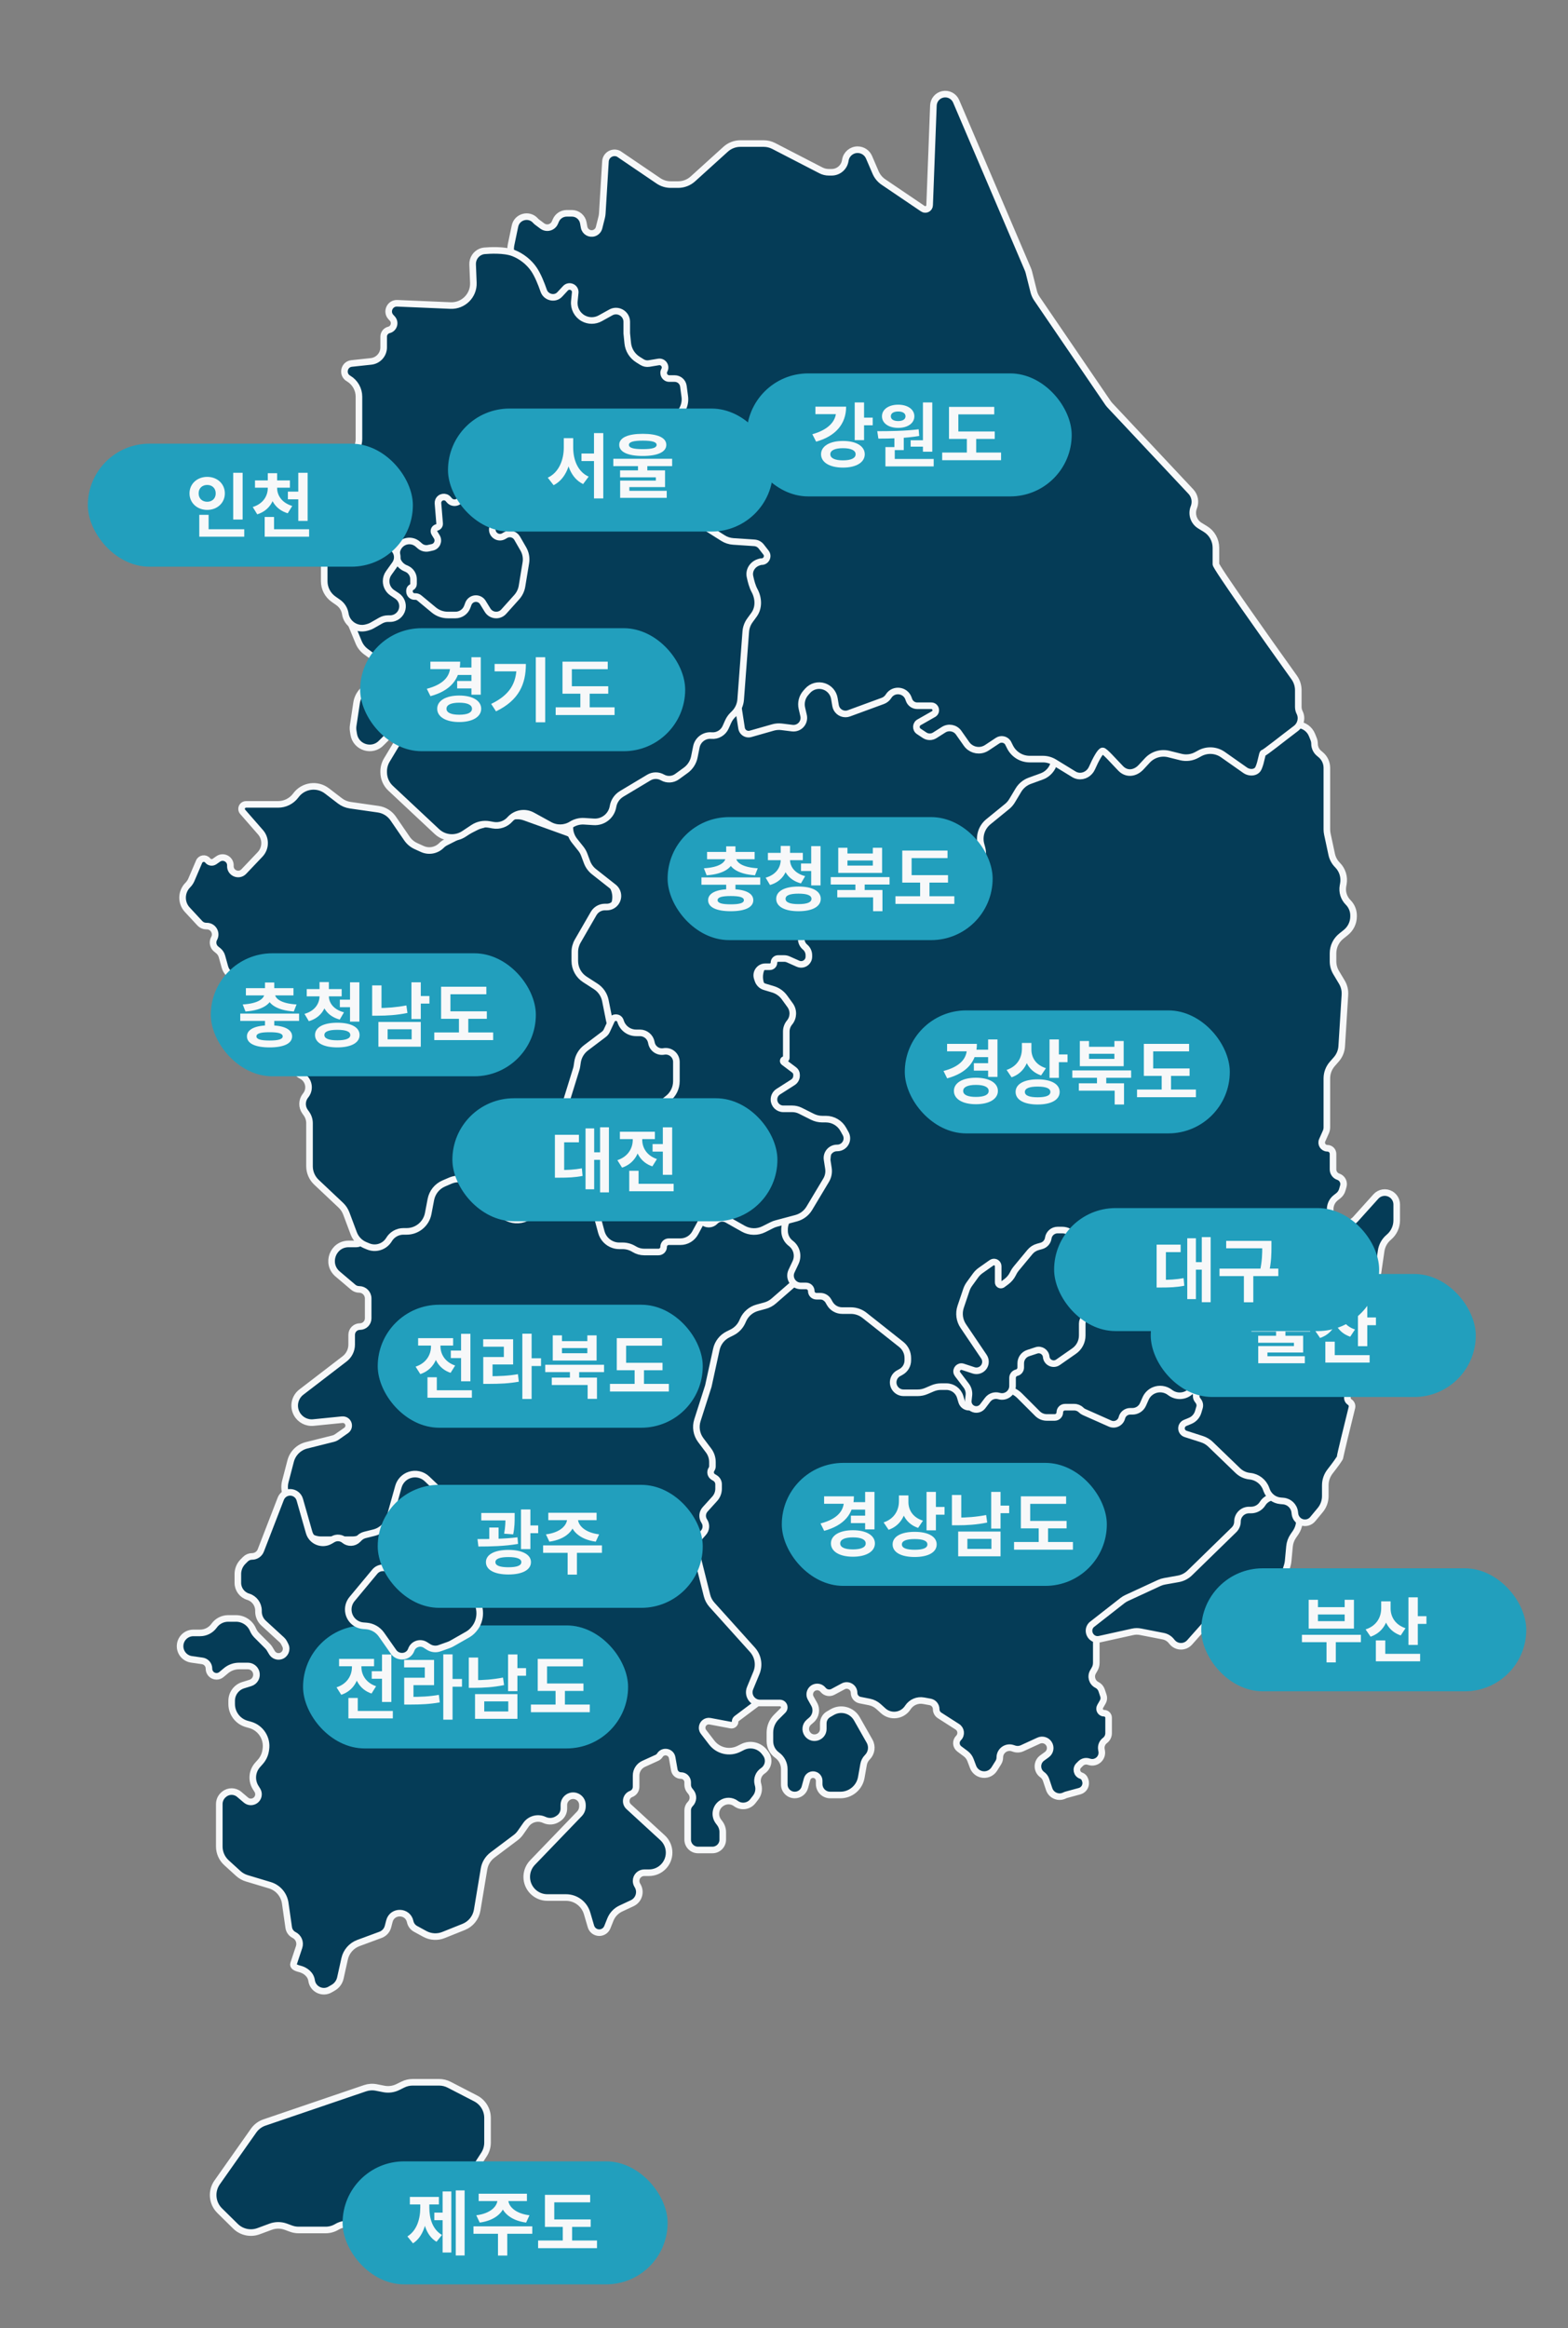 <svg width="357" height="530" viewBox="0 0 357 530" fill="none" xmlns="http://www.w3.org/2000/svg">
<rect x="0" y="0" width="357" height="530" fill="#808080" stroke="none"/>
<g id="Group 73">
<g id="mapSvg">
<g id="jeju">
<path id="Vector 23" d="M111 487.724V482.111C111 480.241 109.956 478.527 108.294 477.669L102.269 474.557C101.56 474.191 100.773 474 99.975 474H93.946C93.18 474 92.423 474.176 91.736 474.515L90.561 475.094C89.577 475.579 88.46 475.727 87.384 475.515L85.685 475.18C84.825 475.01 83.936 475.07 83.106 475.352L60.218 483.147C59.218 483.488 58.351 484.136 57.742 485L49.441 496.785C48.032 498.784 48.277 501.509 50.018 503.225L53.613 506.769C54.994 508.13 57.038 508.571 58.857 507.898L61.617 506.878C62.736 506.464 63.965 506.464 65.084 506.878L66.249 507.308C66.803 507.513 67.391 507.618 67.982 507.618H74.139C75.028 507.618 75.9 507.38 76.664 506.928C77.429 506.475 78.301 506.237 79.189 506.237H82.409C83.385 506.237 84.34 505.951 85.155 505.415L86.859 504.295C87.675 503.759 88.629 503.474 89.605 503.474H91.483C92.625 503.474 93.733 503.083 94.622 502.366L97.013 500.437C97.902 499.72 99.01 499.329 100.152 499.329H101.736C103.434 499.329 105.016 498.467 105.937 497.041L110.201 490.435C110.723 489.627 111 488.686 111 487.724Z" fill="#053C57" stroke="#F7F8F9" stroke-width="1.5"/>
<rect id="Rectangle 67" x="78" y="492" width="74" height="28" rx="14" fill="#229FBD"/>
<path id="&#236;&#160;&#156;&#236;&#163;&#188;&#235;&#143;&#132;" d="M103.766 498.608H105.782V513.424H103.766V498.608ZM98.886 503.664H101.334V505.392H98.886V503.664ZM100.774 498.848H102.758V512.752H100.774V498.848ZM95.686 501.024H97.286V502.544C97.286 505.872 96.374 509.184 94.022 510.656L92.758 509.088C94.934 507.728 95.686 505.072 95.686 502.544V501.024ZM96.166 501.024H97.75V502.544C97.75 505.008 98.486 507.504 100.63 508.752L99.382 510.304C97.03 508.912 96.166 505.808 96.166 502.544V501.024ZM93.318 500.096H99.926V501.808H93.318V500.096ZM113.269 500.256H115.109V500.688C115.109 503.296 112.981 505.424 109.221 505.936L108.437 504.272C111.701 503.872 113.269 502.208 113.269 500.688V500.256ZM113.877 500.256H115.717V500.688C115.717 502.208 117.285 503.872 120.549 504.272L119.781 505.936C116.005 505.424 113.877 503.296 113.877 500.688V500.256ZM113.381 508H115.493V513.44H113.381V508ZM107.797 506.784H121.189V508.48H107.797V506.784ZM108.981 499.36H119.973V501.04H108.981V499.36ZM124.067 505.216H134.483V506.912H124.067V505.216ZM122.515 510.016H135.923V511.76H122.515V510.016ZM128.131 505.984H130.259V510.576H128.131V505.984ZM124.067 499.616H134.371V501.328H126.195V505.952H124.067V499.616Z" fill="#F7F8F9"/>
</g>
<g id="jeonbuk">
<path id="Vector 20" d="M79.382 283.162H81.129C81.885 283.162 82.543 282.648 82.726 281.915C83.098 280.423 85.506 280.107 86.94 280.662C88.843 281.399 90.799 280.638 91.5 279C92.645 276.325 98.203 270.733 100.245 268.732C100.741 268.246 101.337 267.878 101.989 267.643L106.328 266.075C107.706 265.577 109.233 265.709 110.505 266.435L114.026 268.444C114.667 268.81 115.22 269.314 115.643 269.919L116.457 271.081C117.679 272.828 119.876 273.607 121.926 273.021L130.818 270.481C131.907 270.169 133.069 270.237 134.115 270.673L136.347 271.603C137.712 272.171 138.755 273.315 139.196 274.727L140.178 277.869C140.69 279.507 142.006 280.768 143.664 281.209L148.996 282.629C150.176 282.943 151.419 282.419 152.018 281.356C152.329 280.803 152.826 280.379 153.421 280.159L164.042 276.225C165.295 275.761 166.682 275.818 167.893 276.383L171.827 278.219C172.907 278.723 174.131 278.825 175.279 278.506L178.678 277.562C180.517 277.051 182.295 278.548 182.105 280.447C182.038 281.124 182.227 281.802 182.635 282.346L183.283 283.211C184.318 284.59 184.397 286.464 183.484 287.926L183.33 288.171C182.802 289.017 182.656 290.047 182.93 291.007C183.282 292.237 182.939 293.561 182.034 294.466L179.784 296.716C179.268 297.232 178.644 297.629 177.958 297.879L175.472 298.783C174.221 299.238 173.231 300.218 172.763 301.465C172.28 302.752 171.242 303.753 169.938 304.187L168.549 304.65C166.957 305.181 165.738 306.474 165.302 308.094L161.569 321.963C161.206 323.312 161.424 324.75 162.169 325.931L165.525 331.248C165.839 331.745 166.063 332.294 166.186 332.869L167.003 336.681C167.318 338.149 166.956 339.68 166.018 340.852L164.596 342.63C163.886 343.517 163.5 344.619 163.5 345.754V347.204C163.5 347.73 163.403 348.252 163.214 348.743C162.141 351.532 158.616 352.396 156.375 350.419L153.322 347.725C152.78 347.247 152.142 346.893 151.45 346.685L150.504 346.401C148.667 345.85 146.677 346.398 145.381 347.812L143.486 349.879C142.539 350.912 141.202 351.5 139.8 351.5H126.385C125.479 351.5 124.59 351.746 123.812 352.213L122.127 353.224C120.787 354.028 119.148 354.159 117.697 353.579L115.093 352.537C113.505 351.902 112.414 350.422 112.277 348.717L112.019 345.483C111.814 342.93 108.712 341.788 106.901 343.599C105.819 344.681 104.096 344.777 102.901 343.821L98.172 340.037C95.435 337.848 91.354 339.08 90.286 342.418L89.273 345.584C88.787 347.102 87.606 348.298 86.093 348.803L81.776 350.243C81.266 350.413 80.732 350.5 80.194 350.5H73.151C71.226 350.5 69.471 349.394 68.64 347.657L65.289 340.65C64.779 339.585 64.664 338.373 64.962 337.23L66.172 332.59C66.634 330.822 68.023 329.446 69.796 329.002L75.836 327.49C76.15 327.411 76.447 327.276 76.712 327.09L78.811 325.618C79.72 324.981 79.516 323.581 78.464 323.23C78.283 323.169 78.091 323.148 77.901 323.167L71.361 323.822C69.808 323.978 68.314 323.188 67.567 321.817C66.654 320.141 67.097 318.049 68.612 316.886L78.466 309.318C79.475 308.543 80.067 307.342 80.067 306.07V303.852C80.067 302.815 80.908 301.974 81.945 301.974C82.982 301.974 83.823 301.134 83.823 300.096V295.57C83.823 294.432 82.9 293.509 81.762 293.509C81.274 293.509 80.802 293.336 80.429 293.02L76.873 290.005C74.115 287.668 75.768 283.162 79.382 283.162Z" fill="#053C57" stroke="#F7F8F9" stroke-width="1.5"/>
<rect id="Rectangle 67_2" x="86" y="297" width="74" height="28" rx="14" fill="#229FBD"/>
<path id="&#236;&#160;&#132;&#235;&#157;&#188;&#235;&#182;&#129;&#235;&#143;&#132;" d="M102.639 307.432H106.095V309.144H102.639V307.432ZM104.975 303.624H107.103V314.424H104.975V303.624ZM97.326 316.472H107.439V318.168H97.326V316.472ZM97.326 313.512H99.454V317.48H97.326V313.512ZM98.126 305.56H99.855V306.488C99.855 309.272 98.543 311.848 95.695 312.792L94.623 311.096C97.07 310.296 98.126 308.36 98.126 306.488V305.56ZM98.575 305.56H100.287V306.488C100.287 308.216 101.295 310.056 103.631 310.84L102.591 312.504C99.838 311.592 98.575 309.128 98.575 306.488V305.56ZM95.198 304.616H103.167V306.296H95.198V304.616ZM118.925 303.592H121.037V318.456H118.925V303.592ZM120.557 309.192H123.181V310.952H120.557V309.192ZM110.029 313.272H111.277C113.789 313.272 115.741 313.192 117.917 312.808L118.125 314.52C115.885 314.92 113.853 315.016 111.277 315.016H110.029V313.272ZM110.013 304.856H116.829V310.6H112.141V313.928H110.029V308.904H114.717V306.552H110.013V304.856ZM129.756 311.944H131.868V314.184H129.756V311.944ZM124.14 310.664H137.532V312.344H124.14V310.664ZM125.628 313.592H135.916V318.424H133.788V315.272H125.628V313.592ZM125.852 303.976H127.948V305.288H133.724V303.976H135.836V309.704H125.852V303.976ZM127.948 306.872V308.04H133.724V306.872H127.948ZM140.427 310.216H150.843V311.912H140.427V310.216ZM138.875 315.016H152.283V316.76H138.875V315.016ZM144.491 310.984H146.619V315.576H144.491V310.984ZM140.427 304.616H150.731V306.328H142.555V310.952H140.427V304.616Z" fill="#F7F8F9"/>
</g>
<g id="jeonnam">
<path id="Vector 19" d="M167.706 391.222L172.896 387.324C174.153 386.379 174.893 384.898 174.893 383.326V381.59C174.893 380.556 174.572 379.546 173.974 378.702L171 374.5L164.965 366.373C164.694 366.008 164.474 365.609 164.312 365.184L160.319 354.786C160.017 354 159.522 353.303 158.879 352.76L153.74 348.417C152.837 347.654 151.694 347.235 150.512 347.235H148.778C147.451 347.235 146.178 347.763 145.24 348.703L143.472 350.474C142.534 351.413 141.261 351.941 139.933 351.941H131.201H128.382H125.434C124.625 351.941 123.861 352.309 123.356 352.941C122.699 353.763 121.618 354.121 120.6 353.853L115.821 352.593C114.961 352.366 114.839 351.195 115.635 350.796C115.961 350.633 116.168 350.299 116.168 349.933V348.557C116.168 347.711 115.832 346.899 115.234 346.3L114.758 345.823C114.153 345.217 113.793 344.41 113.745 343.555L113.592 340.789C113.493 339.011 111.391 338.128 110.052 339.301C109.751 339.566 109.53 339.91 109.414 340.294L108.707 342.656C108.395 343.698 107.436 344.412 106.348 344.412C105.716 344.412 105.107 344.168 104.649 343.731L97.211 336.635C96.156 335.629 94.632 335.289 93.249 335.75C92.011 336.164 91.058 337.165 90.706 338.423L88.762 345.378C88.278 347.108 86.904 348.446 85.161 348.882L83.092 349.4C82.602 349.523 82.153 349.777 81.796 350.135L81.461 350.471C80.63 351.303 79.301 351.364 78.398 350.61C77.664 349.997 76.624 349.91 75.798 350.393L75.186 350.75C73.337 351.831 70.965 350.878 70.377 348.818L68.251 341.363C67.971 340.382 67.075 339.706 66.055 339.706C65.112 339.706 64.266 340.286 63.926 341.166L59.38 352.929C59.062 353.752 58.271 354.294 57.389 354.294C56.822 354.294 56.278 354.52 55.878 354.921L55.328 355.472C54.576 356.224 54.154 357.244 54.154 358.307V360.312C54.154 361.768 55.109 363.052 56.503 363.471C57.898 363.89 58.852 365.173 58.852 366.629V366.839C58.852 367.841 59.273 368.798 60.011 369.476L64.181 373.304C64.385 373.492 64.553 373.715 64.677 373.964L64.967 374.543C65.452 375.515 64.935 376.688 63.892 376.986C63.136 377.203 62.33 376.884 61.926 376.21L61.396 375.325C61.267 375.109 61.111 374.91 60.934 374.732L58.484 372.278C58.107 371.9 57.805 371.453 57.594 370.962C56.933 369.415 55.412 368.412 53.73 368.412H51.949C50.68 368.412 49.489 369.025 48.752 370.059C48.015 371.092 46.824 371.706 45.554 371.706H45.228H44.025C42.354 371.706 41 373.06 41 374.73C41 376.235 42.106 377.511 43.596 377.724L46.063 378.077C46.932 378.202 47.577 378.946 47.577 379.824V379.864C47.577 380.816 48.349 381.588 49.301 381.588C49.705 381.588 50.096 381.446 50.406 381.188L51.458 380.31C52.289 379.616 53.338 379.235 54.422 379.235H56.422C57.304 379.235 58.08 379.82 58.322 380.669C58.617 381.703 58.031 382.783 57.004 383.099L55.37 383.603C53.81 384.084 52.745 385.526 52.745 387.159V387.89C52.745 390.006 54.156 391.863 56.194 392.43L56.926 392.634C59.365 393.313 60.912 395.707 60.528 398.21L60.486 398.484C60.339 399.435 59.922 400.324 59.283 401.044L58.633 401.777C57.37 403.2 57.194 405.284 58.202 406.898L58.59 407.52C58.761 407.795 58.852 408.113 58.852 408.437C58.852 409.913 57.126 410.713 56 409.759L54.458 408.452C53.468 407.613 52.018 407.607 51.022 408.439L50.934 408.512C50.295 409.045 49.926 409.834 49.926 410.665V420.32C49.926 421.727 50.519 423.069 51.56 424.017L54.254 426.471C54.807 426.974 55.466 427.347 56.182 427.562L61.43 429.139C63.296 429.7 64.666 431.293 64.941 433.222L65.732 438.765C65.837 439.502 66.296 440.14 66.961 440.473C67.97 440.978 68.454 442.147 68.098 443.217L66.839 447C66.642 447.591 67.295 447.95 68.164 448.158C69.531 448.486 70.745 449.446 70.943 450.838C71.227 452.825 73.433 453.892 75.166 452.879L75.895 452.454C76.711 451.977 77.291 451.181 77.495 450.259L78.463 445.899C78.831 444.239 80.018 442.879 81.613 442.291L86.641 440.435C87.48 440.126 88.113 439.425 88.337 438.559L88.659 437.316C89.303 434.828 92.865 434.914 93.389 437.431C93.534 438.128 93.977 438.726 94.602 439.068L96.716 440.223C98.026 440.938 99.588 441.031 100.973 440.476L105.57 438.634C107.191 437.985 108.356 436.536 108.643 434.814L110.202 425.445C110.412 424.178 111.103 423.04 112.131 422.268L117.409 418.303C117.832 417.985 118.201 417.603 118.504 417.169L119.746 415.392C120.669 414.071 122.398 413.591 123.87 414.246L123.992 414.3C124.97 414.736 126.104 414.639 126.995 414.044L127.185 413.917C127.933 413.418 128.382 412.578 128.382 411.678V410.876C128.382 409.432 129.797 408.413 131.166 408.871C132.029 409.159 132.611 409.966 132.611 410.876V411.163C132.611 411.813 132.359 412.438 131.908 412.906L121.239 423.989C120.397 424.864 119.926 426.031 119.926 427.246C119.926 429.839 122.028 431.941 124.621 431.941H128.868C131.087 431.941 133.04 433.404 133.665 435.533L134.543 438.521C134.79 439.363 135.562 439.941 136.439 439.941C137.248 439.941 137.975 439.449 138.275 438.698L138.965 436.97C139.41 435.856 140.263 434.952 141.35 434.444L143.944 433.232C145.431 432.537 146.008 430.72 145.195 429.294L145.07 429.075C144.91 428.795 144.825 428.477 144.825 428.154C144.825 427.127 145.658 426.294 146.685 426.294H146.705H147.765C150.293 426.294 152.342 424.245 152.342 421.717C152.342 420.435 151.805 419.212 150.861 418.346L143.141 411.258C142.191 410.385 142.495 408.816 143.703 408.363C144.378 408.109 144.825 407.464 144.825 406.743V404.176C144.825 403.03 145.495 401.989 146.539 401.514L149.575 400.132C149.848 400.007 150.078 399.805 150.237 399.551C150.977 398.365 152.79 398.717 153.032 400.094L153.528 402.91C153.657 403.642 154.294 404.176 155.038 404.176C155.884 404.176 156.57 404.863 156.57 405.709V406.267C156.57 406.742 156.732 407.202 157.027 407.572L157.315 407.932C157.961 408.741 157.897 409.907 157.165 410.64C156.784 411.021 156.57 411.538 156.57 412.077V418.765C156.57 420.064 157.624 421.118 158.923 421.118H162.204C163.503 421.118 164.557 420.064 164.557 418.765V417.069C164.557 416.337 164.32 415.624 163.881 415.038L163.561 414.611C162.571 413.288 162.893 411.405 164.268 410.487L164.33 410.446C165.31 409.791 166.597 409.827 167.54 410.535C168.752 411.446 170.471 411.216 171.401 410.018L172.041 409.193C172.655 408.403 172.872 407.374 172.63 406.403L172.54 406.045C172.26 404.924 172.721 403.744 173.682 403.103C174.435 402.599 174.893 401.75 174.893 400.844C174.893 400.258 174.703 399.688 174.351 399.218L174.09 398.869C172.923 397.31 170.807 396.811 169.066 397.683L168.248 398.093C166.105 399.166 163.502 398.568 162.043 396.667L160.174 394.234C159.97 393.968 159.859 393.642 159.859 393.306C159.859 392.352 160.726 391.633 161.663 391.809L166.395 392.698C166.904 392.794 167.376 392.403 167.376 391.884C167.376 391.624 167.498 391.379 167.706 391.222Z" fill="#053C57" stroke="#F7F8F9" stroke-width="1.5"/>
<rect id="Rectangle 67_3" x="69" y="370" width="74" height="28" rx="14" fill="#229FBD"/>
<path id="&#236;&#160;&#132;&#235;&#157;&#188;&#235;&#130;&#168;&#235;&#143;&#132;" d="M84.638 380.432H88.094V382.144H84.638V380.432ZM86.975 376.624H89.103V387.424H86.975V376.624ZM79.326 389.472H89.439V391.168H79.326V389.472ZM79.326 386.512H81.454V390.48H79.326V386.512ZM80.126 378.56H81.855V379.488C81.855 382.272 80.543 384.848 77.695 385.792L76.623 384.096C79.07 383.296 80.126 381.36 80.126 379.488V378.56ZM80.575 378.56H82.287V379.488C82.287 381.216 83.294 383.056 85.63 383.84L84.591 385.504C81.838 384.592 80.575 382.128 80.575 379.488V378.56ZM77.198 377.616H85.166V379.296H77.198V377.616ZM100.925 376.592H103.037V391.456H100.925V376.592ZM102.557 382.192H105.181V383.952H102.557V382.192ZM92.029 386.272H93.277C95.789 386.272 97.741 386.192 99.917 385.808L100.125 387.52C97.885 387.92 95.853 388.016 93.277 388.016H92.029V386.272ZM92.013 377.856H98.829V383.6H94.141V386.928H92.029V381.904H96.717V379.552H92.013V377.856ZM115.676 376.608H117.804V384.96H115.676V376.608ZM117.228 379.728H119.772V381.456H117.228V379.728ZM108.156 385.632H117.804V391.264H108.156V385.632ZM115.724 387.296H110.252V389.584H115.724V387.296ZM106.732 377.312H108.86V383.376H106.732V377.312ZM106.732 382.464H107.98C109.996 382.464 112.188 382.32 114.524 381.872L114.764 383.584C112.348 384.08 110.076 384.208 107.98 384.208H106.732V382.464ZM122.427 383.216H132.843V384.912H122.427V383.216ZM120.875 388.016H134.283V389.76H120.875V388.016ZM126.491 383.984H128.619V388.576H126.491V383.984ZM122.427 377.616H132.731V379.328H124.555V383.952H122.427V377.616Z" fill="#F7F8F9"/>
</g>
<g id="gyeongnam">
<g id="Vector 18">
<path d="M176.158 296.157L181.701 291.327C182.4 290.718 183.34 290.12 184.149 290.571C185.425 291.283 185.321 293.5 186.5 293.5C186.982 293.5 187.298 296.65 192 296.911C194.441 297.047 196.5 297.411 199 299.5C201.908 301.439 203.696 303.303 205.591 305.102L209 308C208 311.5 207.5 312 205 315L214.5 314C216.783 315.245 219.263 315.997 222 316C225.858 316.005 229.734 314.912 230 315C230.933 315.31 232.954 320.686 239.5 320.5C243.318 320.392 238.654 317.91 243 318C244.96 318.041 249.55 323.681 253 323C253.086 322.982 253.174 322.961 253.263 322.935C256.198 322.065 258.497 316.575 261.5 316C264.27 315.469 266.63 314.603 268.461 314.176C270.031 313.809 271.355 314.888 271.954 316.384L273.468 320.17C273.782 320.955 273.53 321.852 272.854 322.36C271.648 323.264 271.954 325.151 273.384 325.628L275.317 326.272C275.766 326.422 276.172 326.677 276.5 327.017L282.476 333.199C282.986 333.727 283.605 334.135 284.291 334.397L286.363 335.186C287.72 335.703 288.785 336.785 289.282 338.149L289.433 338.565C290.086 340.361 289.658 342.372 288.331 343.747L277.172 355.304C276.728 355.764 276.2 356.134 275.617 356.395L258.179 364.196C257.729 364.398 257.311 364.665 256.939 364.988L251.319 369.878C250.228 370.828 249.601 372.204 249.601 373.65V378.53C249.601 379.025 249.472 379.51 249.226 379.939L248.853 380.589C248.245 381.648 248.654 383.002 249.748 383.546C250.253 383.797 250.637 384.239 250.815 384.773L251.225 385.996C251.381 386.463 251.33 386.975 251.085 387.403L250.485 388.448C250.092 389.134 250.587 389.988 251.377 389.988C251.945 389.988 252.405 390.449 252.405 391.017V394.53C252.405 395.186 252.096 395.804 251.57 396.197C250.937 396.67 250.626 397.461 250.768 398.238L250.829 398.573C251.123 400.182 249.614 401.534 248.046 401.065L247.814 400.996C247.187 400.809 246.509 400.98 246.045 401.441L245.594 401.891C244.86 402.622 245.154 403.87 246.137 404.196C246.553 404.334 246.879 404.66 247.018 405.075L247.097 405.311C247.442 406.34 246.849 407.447 245.801 407.732L242.83 408.539C242.671 408.582 242.517 408.641 242.369 408.714C241.005 409.394 239.355 408.71 238.871 407.264L238.159 405.136C238.002 404.668 237.701 404.261 237.298 403.975C235.996 403.048 235.987 401.117 237.282 400.18L238.343 399.411C239.149 398.828 239.349 397.711 238.795 396.883C238.289 396.128 237.31 395.852 236.485 396.232L232.734 397.955C232.161 398.219 231.509 398.255 230.91 398.056L230.561 397.94C229.121 397.462 227.636 398.534 227.636 400.052C227.636 400.47 227.518 400.88 227.295 401.235L226.381 402.692C225.74 403.713 224.501 404.188 223.342 403.858C222.515 403.623 221.849 403.01 221.546 402.206L220.957 400.642C220.741 400.067 220.364 399.566 219.871 399.198L218.414 398.11C217.609 397.509 217.525 396.333 218.237 395.624C218.983 394.881 218.85 393.639 217.963 393.071L213.924 390.485C213.44 390.176 213.148 389.641 213.148 389.067C213.148 388.253 212.565 387.556 211.764 387.411L210.267 387.14C208.894 386.891 207.505 387.48 206.729 388.639L206.656 388.749C205.397 390.629 202.763 390.953 201.086 389.435L200.017 388.467C199.435 387.94 198.72 387.58 197.95 387.427L195.806 387C195.02 386.844 194.454 386.153 194.454 385.351C194.454 384.081 193.098 383.269 191.978 383.87L189.643 385.122C188.904 385.518 187.989 385.348 187.442 384.712L187.343 384.598C186.526 383.648 184.997 383.883 184.502 385.033C184.294 385.517 184.322 386.069 184.579 386.529L185.37 387.947C186.034 389.137 185.773 390.629 184.746 391.524L184.138 392.054C183.362 392.73 183.228 393.885 183.827 394.721C184.957 396.296 187.443 395.497 187.443 393.558V392.3C187.443 391.445 187.898 390.655 188.637 390.226L189.479 389.737C191.446 388.594 193.968 389.276 195.091 391.254L197.976 396.337C198.656 397.535 198.45 399.039 197.475 400.011C197.029 400.454 196.732 401.024 196.622 401.643L196.095 404.616C195.686 406.923 193.681 408.604 191.339 408.604H189.005C187.626 408.604 186.509 407.486 186.509 406.108V405.365C186.509 404.791 186.159 404.276 185.627 404.064C184.851 403.755 183.979 404.189 183.758 404.995L183.251 406.848C182.967 407.885 182.024 408.604 180.949 408.604C179.632 408.604 178.564 407.536 178.564 406.218V402.7C178.564 401.44 177.954 400.259 176.928 399.529C175.902 398.799 175.292 397.617 175.292 396.358V394.393C175.292 393.063 175.822 391.788 176.764 390.85L178.273 389.347C178.459 389.162 178.564 388.91 178.564 388.648C178.564 388.103 178.122 387.661 177.577 387.661H173.027C172.383 387.661 171.764 387.406 171.307 386.951C170.608 386.254 170.397 385.205 170.775 384.292L172.218 380.802C172.954 379.022 172.602 376.977 171.313 375.546L162.103 365.315C161.557 364.709 161.168 363.979 160.969 363.187L158.49 353.312C158.183 352.091 158.496 350.797 159.327 349.851L160.17 348.891C160.82 348.153 160.891 347.07 160.344 346.252C159.79 345.426 159.87 344.329 160.537 343.591L162.725 341.169C163.294 340.54 163.608 339.723 163.608 338.876V337.888C163.608 337.297 163.297 336.749 162.79 336.446L162.391 336.207C161.782 335.844 161.602 335.044 161.997 334.455C162.133 334.251 162.206 334.011 162.206 333.766V332.813C162.206 331.864 161.897 330.94 161.326 330.181L159.556 327.831C158.58 326.536 158.294 324.847 158.787 323.301L161.271 315.527L163.097 307.164C163.42 305.684 164.397 304.43 165.754 303.755L166.676 303.296C167.714 302.779 168.54 301.917 169.013 300.858L169.185 300.473C169.796 299.103 170.991 298.079 172.44 297.686L174.184 297.212C174.913 297.014 175.588 296.654 176.158 296.157Z" fill="#053C57"/>
<path d="M199 299.5C196.5 297.411 194.441 297.047 192 296.911C187.298 296.65 186.982 293.5 186.5 293.5C185.321 293.5 185.425 291.283 184.149 290.571C183.34 290.12 182.4 290.718 181.701 291.327L176.158 296.157C175.588 296.654 174.913 297.014 174.184 297.212L172.44 297.686C170.991 298.079 169.796 299.103 169.185 300.473L169.013 300.858C168.54 301.917 167.714 302.779 166.676 303.296L165.754 303.755C164.397 304.43 163.42 305.684 163.097 307.164L161.271 315.527L158.787 323.301C158.294 324.847 158.58 326.536 159.556 327.831L161.326 330.181C161.897 330.94 162.206 331.864 162.206 332.813V333.766C162.206 334.011 162.133 334.251 161.997 334.455V334.455C161.602 335.044 161.782 335.844 162.391 336.207L162.79 336.446C163.297 336.749 163.608 337.297 163.608 337.888V338.876C163.608 339.723 163.294 340.54 162.725 341.169L160.537 343.591C159.87 344.329 159.79 345.426 160.344 346.252V346.252C160.891 347.07 160.82 348.153 160.17 348.891L159.327 349.851C158.496 350.797 158.183 352.091 158.49 353.312L160.969 363.187C161.168 363.979 161.557 364.709 162.103 365.315L171.313 375.546C172.602 376.977 172.954 379.022 172.218 380.802L170.775 384.292C170.397 385.205 170.608 386.254 171.307 386.951V386.951C171.764 387.406 172.383 387.661 173.027 387.661H177.577C178.122 387.661 178.564 388.103 178.564 388.648V388.648C178.564 388.91 178.459 389.162 178.273 389.347L176.764 390.85C175.822 391.788 175.292 393.063 175.292 394.393V396.358C175.292 397.617 175.902 398.799 176.928 399.529V399.529C177.954 400.259 178.564 401.44 178.564 402.7V406.218C178.564 407.536 179.632 408.604 180.949 408.604V408.604C182.024 408.604 182.967 407.885 183.251 406.848L183.758 404.995C183.979 404.189 184.851 403.755 185.627 404.064V404.064C186.159 404.276 186.509 404.791 186.509 405.365V406.108C186.509 407.486 187.626 408.604 189.005 408.604H191.339C193.681 408.604 195.686 406.923 196.095 404.616L196.622 401.643C196.732 401.024 197.029 400.454 197.475 400.011V400.011C198.45 399.039 198.656 397.535 197.976 396.337L195.091 391.254C193.968 389.276 191.446 388.594 189.479 389.737L188.637 390.226C187.898 390.655 187.443 391.445 187.443 392.3V393.558C187.443 395.497 184.957 396.296 183.827 394.721V394.721C183.228 393.885 183.362 392.73 184.138 392.054L184.746 391.524C185.773 390.629 186.034 389.137 185.37 387.947L184.579 386.529C184.322 386.069 184.294 385.517 184.502 385.033V385.033C184.997 383.883 186.526 383.648 187.343 384.598L187.442 384.712C187.989 385.348 188.904 385.518 189.643 385.122L191.978 383.87C193.098 383.269 194.454 384.081 194.454 385.351V385.351C194.454 386.153 195.02 386.844 195.806 387L197.95 387.427C198.72 387.58 199.435 387.94 200.017 388.467L201.086 389.435C202.763 390.953 205.397 390.629 206.656 388.749L206.729 388.639C207.505 387.48 208.894 386.891 210.267 387.14L211.764 387.411C212.565 387.556 213.148 388.253 213.148 389.067V389.067C213.148 389.641 213.44 390.176 213.924 390.485L217.963 393.071C218.85 393.639 218.983 394.881 218.237 395.624V395.624C217.525 396.333 217.609 397.509 218.414 398.11L219.871 399.198C220.364 399.566 220.741 400.067 220.957 400.642L221.546 402.206C221.849 403.01 222.515 403.623 223.342 403.858V403.858C224.501 404.188 225.74 403.713 226.381 402.692L227.295 401.235C227.518 400.88 227.636 400.47 227.636 400.052V400.052C227.636 398.534 229.121 397.462 230.561 397.94L230.91 398.056C231.509 398.255 232.161 398.219 232.734 397.955L236.485 396.232C237.31 395.852 238.289 396.128 238.795 396.883V396.883C239.349 397.711 239.149 398.828 238.343 399.411L237.282 400.18C235.987 401.117 235.996 403.048 237.298 403.975V403.975C237.701 404.261 238.002 404.668 238.159 405.136L238.871 407.264C239.355 408.71 241.005 409.394 242.369 408.714V408.714C242.517 408.641 242.671 408.582 242.83 408.539L245.801 407.732C246.849 407.447 247.442 406.34 247.097 405.311L247.018 405.075C246.879 404.66 246.553 404.334 246.137 404.196V404.196C245.154 403.87 244.86 402.622 245.594 401.891L246.045 401.441C246.509 400.98 247.187 400.809 247.814 400.996L248.046 401.065C249.614 401.534 251.123 400.182 250.829 398.573L250.768 398.238C250.626 397.461 250.937 396.67 251.57 396.197V396.197C252.096 395.804 252.405 395.186 252.405 394.53V391.017C252.405 390.449 251.945 389.988 251.377 389.988V389.988C250.587 389.988 250.092 389.134 250.485 388.448L251.085 387.403C251.33 386.975 251.381 386.463 251.225 385.996L250.815 384.773C250.637 384.239 250.253 383.797 249.748 383.546V383.546C248.654 383.002 248.245 381.648 248.853 380.589L249.226 379.939C249.472 379.51 249.601 379.025 249.601 378.53V373.65C249.601 372.204 250.228 370.828 251.319 369.878L256.939 364.988C257.311 364.665 257.729 364.398 258.179 364.196L275.617 356.395C276.2 356.134 276.728 355.764 277.172 355.304L288.331 343.747C289.658 342.372 290.086 340.361 289.433 338.565L289.282 338.149C288.785 336.785 287.72 335.703 286.363 335.186L284.291 334.397C283.605 334.135 282.986 333.727 282.476 333.199L276.5 327.017C276.172 326.677 275.766 326.422 275.317 326.272L273.384 325.628C271.954 325.151 271.648 323.264 272.854 322.36V322.36C273.53 321.852 273.782 320.955 273.468 320.17L271.954 316.384C271.355 314.888 270.031 313.809 268.461 314.176C266.63 314.603 264.27 315.469 261.5 316M199 299.5C203.5 302.5 205.319 305.323 209 308M199 299.5L209 308M209 308C208 311.5 207.5 312 205 315M205 315C207.5 316 211.5 315 214.5 314M205 315L214.5 314M214.5 314C216.783 315.245 219.263 315.997 222 316C225.858 316.005 229.734 314.912 230 315C230.933 315.31 232.954 320.686 239.5 320.5C243.318 320.392 238.654 317.91 243 318C244.96 318.041 249.55 323.681 253 323M253 323C256.062 322.396 258.407 316.593 261.5 316M253 323C256.167 322.356 261.5 316 261.5 316" stroke="#F7F8F9" stroke-width="1.5"/>
</g>
<rect id="Rectangle 67_4" x="178" y="333" width="74" height="28" rx="14" fill="#229FBD"/>
<path id="&#234;&#178;&#189;&#236;&#131;&#129;&#235;&#130;&#168;&#235;&#143;&#132;" d="M193.839 341.944H197.311V343.64H193.839V341.944ZM193.727 345.016H197.199V346.712H193.727V345.016ZM196.975 339.608H199.103V348.136H196.975V339.608ZM192.143 340.616H194.415C194.415 344.648 192.143 347.24 187.647 348.472L186.815 346.792C190.575 345.816 192.143 343.96 192.143 341.64V340.616ZM187.631 340.616H193.631V342.312H187.631V340.616ZM194.191 348.328C197.199 348.328 199.199 349.48 199.199 351.336C199.199 353.192 197.199 354.36 194.191 354.36C191.183 354.36 189.183 353.192 189.183 351.336C189.183 349.48 191.183 348.328 194.191 348.328ZM194.191 349.96C192.383 349.96 191.295 350.424 191.295 351.336C191.295 352.248 192.383 352.696 194.191 352.696C196.015 352.696 197.103 352.248 197.103 351.336C197.103 350.424 196.015 349.96 194.191 349.96ZM204.669 340.408H206.413V341.72C206.413 344.664 205.133 347.256 202.317 348.232L201.181 346.552C203.661 345.72 204.669 343.736 204.669 341.72V340.408ZM205.101 340.408H206.829V341.928C206.829 343.704 207.821 345.432 210.141 346.152L209.037 347.8C206.365 346.904 205.101 344.6 205.101 341.928V340.408ZM210.957 339.608H213.085V348.36H210.957V339.608ZM212.493 343.032H215.053V344.792H212.493V343.032ZM208.253 348.696C211.325 348.696 213.261 349.768 213.261 351.56C213.261 353.368 211.325 354.424 208.253 354.424C205.165 354.424 203.229 353.368 203.229 351.56C203.229 349.768 205.165 348.696 208.253 348.696ZM208.253 350.344C206.365 350.344 205.341 350.744 205.341 351.56C205.341 352.392 206.365 352.776 208.253 352.776C210.141 352.776 211.149 352.392 211.149 351.56C211.149 350.744 210.141 350.344 208.253 350.344ZM225.676 339.608H227.804V347.96H225.676V339.608ZM227.228 342.728H229.772V344.456H227.228V342.728ZM218.156 348.632H227.804V354.264H218.156V348.632ZM225.724 350.296H220.252V352.584H225.724V350.296ZM216.732 340.312H218.86V346.376H216.732V340.312ZM216.732 345.464H217.98C219.996 345.464 222.188 345.32 224.524 344.872L224.764 346.584C222.348 347.08 220.076 347.208 217.98 347.208H216.732V345.464ZM232.427 346.216H242.843V347.912H232.427V346.216ZM230.875 351.016H244.283V352.76H230.875V351.016ZM236.491 346.984H238.619V351.576H236.491V346.984ZM232.427 340.616H242.731V342.328H234.555V346.952H232.427V340.616Z" fill="#F7F8F9"/>
</g>
<g id="gwangju">
<path id="Vector 16" d="M103.353 357.83C104.7 359.645 106.448 361.806 107.934 363.594C109.626 365.628 109.669 368.75 107.964 370.774L107.81 370.957C107.43 371.408 106.973 371.788 106.461 372.079L102.912 374.101C102.658 374.246 102.391 374.369 102.114 374.467L100.083 375.19C99.251 375.486 98.329 375.383 97.582 374.911L96.832 374.436C95.654 373.691 94.088 374.235 93.627 375.55C93.322 376.419 92.501 377 91.581 377H91.489C90.74 377 90.038 376.635 89.608 376.022L86.846 372.088C86.049 370.954 84.789 370.235 83.407 370.125L82.705 370.07C81.066 369.94 79.709 368.747 79.37 367.138C79.136 366.03 79.422 364.875 80.147 364.004L85.34 357.758C85.795 357.21 86.471 356.894 87.183 356.894H87.462C88.313 356.894 89.071 357.431 89.353 358.234C89.635 359.037 90.393 359.574 91.244 359.574H92.618C93.548 359.574 94.449 359.245 95.16 358.645L97.131 356.981C97.882 356.348 98.833 356 99.816 356C101.216 356 102.518 356.706 103.353 357.83Z" fill="#053C57" stroke="#F7F8F9" stroke-width="1.5"/>
<rect id="Rectangle 67_5" x="86" y="338" width="74" height="28" rx="14" fill="#229FBD"/>
<path id="&#234;&#180;&#145;&#236;&#163;&#188;" d="M109.577 344.408H115.913V346.104H109.577V344.408ZM111.401 347.72H113.513V351.384H111.401V347.72ZM115.081 344.408H117.177V345.368C117.177 346.36 117.177 347.656 116.841 349.272L114.777 349.112C115.081 347.528 115.081 346.36 115.081 345.368V344.408ZM118.617 343.608H120.761V352.632H118.617V343.608ZM119.913 347.24H122.537V349H119.913V347.24ZM108.921 352.04L108.713 350.344C111.369 350.344 114.857 350.312 117.817 349.944L117.945 351.448C114.905 351.976 111.545 352.04 108.921 352.04ZM115.753 352.808C118.905 352.808 120.889 353.864 120.889 355.592C120.889 357.368 118.905 358.408 115.753 358.408C112.601 358.408 110.633 357.368 110.633 355.592C110.633 353.864 112.601 352.808 115.753 352.808ZM115.753 354.44C113.849 354.44 112.793 354.824 112.793 355.592C112.793 356.392 113.849 356.76 115.753 356.76C117.673 356.76 118.697 356.392 118.697 355.592C118.697 354.824 117.673 354.44 115.753 354.44ZM129.128 345.256H130.968V345.688C130.968 348.296 128.84 350.424 125.08 350.936L124.296 349.272C127.56 348.872 129.128 347.208 129.128 345.688V345.256ZM129.736 345.256H131.576V345.688C131.576 347.208 133.144 348.872 136.408 349.272L135.64 350.936C131.864 350.424 129.736 348.296 129.736 345.688V345.256ZM129.24 353H131.352V358.44H129.24V353ZM123.656 351.784H137.048V353.48H123.656V351.784ZM124.84 344.36H135.832V346.04H124.84V344.36Z" fill="#F7F8F9"/>
</g>
<g id="gyeongbuk">
<path id="Vector 17" d="M299.091 168.254L298.728 167.345C297.586 164.479 293.683 164.104 292.015 166.698C291.677 167.225 291.214 167.659 290.667 167.963L287.983 169.454C287.345 169.808 286.839 170.361 286.543 171.027C285.723 172.873 283.473 173.584 281.741 172.545L280.331 171.699C280.11 171.566 279.88 171.452 279.641 171.357L276.501 170.1C275.525 169.71 274.451 169.637 273.431 169.892L270.267 170.683C269.436 170.891 268.566 170.882 267.739 170.656L265.927 170.162C264.4 169.745 262.766 170.076 261.522 171.054L259.241 172.846C257.723 174.039 255.527 173.786 254.32 172.279L254.237 172.176C252.847 170.441 250.196 170.475 248.852 172.246L248.2 173.103C247.115 174.531 244.952 174.482 243.933 173.006L243.214 171.966C242.291 170.629 240.242 170.901 239.7 172.433C239.57 172.803 239.332 173.126 239.018 173.361L235.5 176L228.5 182L224.374 185.301C223.091 186.327 222.394 187.918 222.509 189.557L222.753 193.003C222.901 195.102 221.719 197.069 219.796 197.924L217.138 199.105C215.247 199.946 213.034 199.535 211.572 198.072L211.146 197.646C209.827 196.328 207.884 195.852 206.105 196.414L193.143 200.508C191.507 201.024 190.739 202.897 191.542 204.413C192.666 206.536 190.716 208.977 188.397 208.351L187.153 208.014C185.98 207.697 184.729 208.049 183.892 208.929L181.664 211.274C180.965 212.01 180.802 213.105 181.256 214.012C182.057 215.615 180.892 217.5 179.1 217.5H177.27C176.299 217.5 175.371 217.898 174.703 218.602L174.306 219.02C172.471 220.952 172.523 223.997 174.423 225.865L176.514 227.922C177.817 229.203 178.317 231.093 177.819 232.852L176.887 236.135C176.634 237.027 176.634 237.973 176.887 238.865L178.002 242.795C178.399 244.195 178.167 245.698 177.366 246.913L175.906 249.127C175.378 249.926 175.486 250.986 176.163 251.663C176.384 251.885 176.654 252.052 176.951 252.151L186.833 255.444C189.228 256.243 190.268 259.053 188.969 261.218C188.66 261.733 188.473 262.311 188.421 262.909L188.104 266.578C188.024 267.507 187.685 268.396 187.126 269.143L183.077 274.554C182.614 275.173 181.99 275.652 181.272 275.94C179.675 276.58 178.628 278.128 178.628 279.849V280.185C178.628 281.304 179.155 282.359 180.051 283.031C181.401 284.044 181.854 285.866 181.135 287.393L180.211 289.357C179.475 290.923 180.617 292.723 182.347 292.723H183.538C184.184 292.723 184.708 293.246 184.708 293.892C184.708 294.538 185.231 295.062 185.877 295.062H186.779C187.523 295.062 188.209 295.46 188.578 296.106L188.917 296.699C189.495 297.711 190.572 298.336 191.738 298.336H193.725C194.852 298.336 195.945 298.717 196.829 299.416L205.2 306.045C206.141 306.79 206.689 307.924 206.689 309.124V309.664C206.689 310.756 206.097 311.763 205.142 312.294L204.575 312.609C203.422 313.25 203.015 314.709 203.669 315.854C204.091 316.592 204.875 317.048 205.725 317.048H208.937C209.614 317.048 210.284 316.91 210.907 316.643L212.307 316.043C212.921 315.78 213.581 315.644 214.248 315.644H215.472C216.921 315.644 218.199 316.595 218.615 317.983L218.94 319.066C219.164 319.812 219.85 320.322 220.628 320.322C220.992 320.322 221.347 320.209 221.645 319.999L225.697 317.138C227.686 315.734 230.396 315.966 232.117 317.688L236.217 321.789C236.776 322.347 237.533 322.661 238.322 322.661H240.129C240.775 322.661 241.298 322.137 241.298 321.492C241.298 320.846 241.822 320.322 242.468 320.322H244.594C245.179 320.322 245.74 320.554 246.154 320.968C246.345 321.16 246.57 321.314 246.817 321.424L252.733 324.054C253.844 324.548 255.132 323.92 255.426 322.74C255.644 321.869 256.427 321.258 257.325 321.258H257.839C258.872 321.258 259.809 320.649 260.229 319.704L260.832 318.348C261.203 317.512 261.877 316.847 262.718 316.487C263.929 315.967 265.343 316.158 266.384 316.967C267.805 318.073 269.848 317.963 271.121 316.69C271.79 316.02 272.698 315.644 273.645 315.644H302.969C304.488 315.644 305.925 314.954 306.874 313.767L310.137 309.688C310.692 308.993 311.052 308.164 311.18 307.284L314.456 284.755C314.63 283.558 315.232 282.466 316.15 281.679L316.254 281.589C317.362 280.639 318 279.252 318 277.793V274.186C318 273.21 317.477 272.309 316.63 271.825C315.519 271.19 314.115 271.415 313.259 272.367L308.654 277.485C307.379 278.902 305.176 278.96 303.828 277.612C302.413 276.197 302.558 273.862 304.137 272.633L304.689 272.204C305.133 271.859 305.456 271.381 305.61 270.839L305.844 270.02C306.103 269.113 305.602 268.162 304.707 267.864C303.987 267.624 303.502 266.95 303.502 266.192V262.671C303.502 261.958 302.924 261.381 302.212 261.381C301.279 261.381 300.654 260.42 301.033 259.568L301.872 257.681C302.021 257.345 302.098 256.981 302.098 256.613V245.483C302.098 244.272 302.538 243.103 303.335 242.191L304.251 241.144C304.978 240.313 305.41 239.265 305.478 238.164L306.211 226.445C306.274 225.434 306.029 224.429 305.508 223.561L304.214 221.403C303.748 220.626 303.502 219.737 303.502 218.831V217.005C303.502 215.486 304.192 214.05 305.378 213.101L306.413 212.273C307.529 211.38 308.178 210.028 308.178 208.599V208.402C308.178 207.28 307.733 206.204 306.939 205.411C305.958 204.429 305.52 203.028 305.769 201.662L305.854 201.195C306.138 199.631 305.637 198.027 304.513 196.902C303.853 196.242 303.397 195.405 303.202 194.492L302.209 189.86C302.136 189.515 302.098 189.164 302.098 188.812V174.796C302.098 173.638 301.584 172.541 300.695 171.8L300.312 171.48C299.666 170.942 299.292 170.144 299.292 169.303C299.292 168.944 299.224 168.588 299.091 168.254Z" fill="#053C57" stroke="#F7F8F9" stroke-width="1.5"/>
<rect id="Rectangle 67_6" x="206" y="230" width="74" height="28" rx="14" fill="#229FBD"/>
<path id="&#234;&#178;&#189;&#236;&#131;&#129;&#235;&#182;&#129;&#235;&#143;&#132;" d="M221.839 238.944H225.311V240.64H221.839V238.944ZM221.727 242.016H225.199V243.712H221.727V242.016ZM224.975 236.608H227.103V245.136H224.975V236.608ZM220.143 237.616H222.415C222.415 241.648 220.143 244.24 215.647 245.472L214.815 243.792C218.575 242.816 220.143 240.96 220.143 238.64V237.616ZM215.631 237.616H221.631V239.312H215.631V237.616ZM222.191 245.328C225.199 245.328 227.199 246.48 227.199 248.336C227.199 250.192 225.199 251.36 222.191 251.36C219.183 251.36 217.183 250.192 217.183 248.336C217.183 246.48 219.183 245.328 222.191 245.328ZM222.191 246.96C220.383 246.96 219.295 247.424 219.295 248.336C219.295 249.248 220.383 249.696 222.191 249.696C224.015 249.696 225.103 249.248 225.103 248.336C225.103 247.424 224.015 246.96 222.191 246.96ZM232.669 237.408H234.413V238.72C234.413 241.664 233.133 244.256 230.317 245.232L229.181 243.552C231.661 242.72 232.669 240.736 232.669 238.72V237.408ZM233.101 237.408H234.829V238.928C234.829 240.704 235.821 242.432 238.141 243.152L237.037 244.8C234.365 243.904 233.101 241.6 233.101 238.928V237.408ZM238.957 236.608H241.085V245.36H238.957V236.608ZM240.493 240.032H243.053V241.792H240.493V240.032ZM236.253 245.696C239.325 245.696 241.261 246.768 241.261 248.56C241.261 250.368 239.325 251.424 236.253 251.424C233.165 251.424 231.229 250.368 231.229 248.56C231.229 246.768 233.165 245.696 236.253 245.696ZM236.253 247.344C234.365 247.344 233.341 247.744 233.341 248.56C233.341 249.392 234.365 249.776 236.253 249.776C238.141 249.776 239.149 249.392 239.149 248.56C239.149 247.744 238.141 247.344 236.253 247.344ZM249.756 244.944H251.868V247.184H249.756V244.944ZM244.14 243.664H257.532V245.344H244.14V243.664ZM245.628 246.592H255.916V251.424H253.788V248.272H245.628V246.592ZM245.852 236.976H247.948V238.288H253.724V236.976H255.836V242.704H245.852V236.976ZM247.948 239.872V241.04H253.724V239.872H247.948ZM260.427 243.216H270.843V244.912H260.427V243.216ZM258.875 248.016H272.283V249.76H258.875V248.016ZM264.491 243.984H266.619V248.576H264.491V243.984ZM260.427 237.616H270.731V239.328H262.555V243.952H260.427V237.616Z" fill="#F7F8F9"/>
</g>
<g id="busan">
<path id="Vector 15" d="M287.445 342.309L287.49 342.239C288.325 340.937 289.962 340.404 291.403 340.966L292.7 341.472C295.666 342.628 296.783 346.244 294.986 348.872L294.444 349.664C293.964 350.365 293.671 351.177 293.593 352.023L293.282 355.353C293.25 355.695 293.183 356.032 293.082 356.36L292.148 359.396C291.918 360.144 291.515 360.827 290.973 361.391L285.015 367.586C284.751 367.861 284.456 368.105 284.136 368.313L282.298 369.507C281.932 369.745 281.525 369.91 281.097 369.993L280.664 370.077C279.842 370.238 278.993 369.984 278.393 369.4C277.35 368.383 275.67 368.443 274.702 369.531L270.841 373.875C270.461 374.302 269.951 374.593 269.39 374.702C268.449 374.886 267.482 374.538 266.874 373.796L266.667 373.545C266.202 372.977 265.553 372.59 264.832 372.449L259.642 371.438C259.064 371.325 258.469 371.332 257.894 371.46L250.33 373.133C248.439 373.551 247.156 371.261 248.5 369.867L255.543 364.357C255.847 364.12 256.177 363.918 256.526 363.757L263.923 360.338C264.313 360.158 264.725 360.029 265.148 359.954L268.261 359.402C269.249 359.227 270.161 358.759 270.879 358.059L280.952 348.24C281.459 347.745 281.745 347.067 281.745 346.359C281.745 344.909 282.92 343.733 284.371 343.733H284.84C285.894 343.733 286.876 343.196 287.445 342.309Z" fill="#053C57" stroke="#F7F8F9" stroke-width="1.5"/>
<rect id="Rectangle 67_7" x="273.5" y="357" width="74" height="28" rx="14" fill="#229FBD"/>
<path id="&#235;&#182;&#128;&#236;&#130;&#176;" d="M296.421 372.136H309.845V373.816H296.421V372.136ZM302.021 372.984H304.133V378.424H302.021V372.984ZM297.957 364.168H300.069V365.848H306.149V364.168H308.261V370.728H297.957V364.168ZM300.069 367.512V369.032H306.149V367.512H300.069ZM314.468 364.52H316.212V366.12C316.212 369.064 314.884 371.592 312.052 372.568L310.916 370.904C313.428 370.104 314.468 368.12 314.468 366.12V364.52ZM314.884 364.52H316.612V366.136C316.612 367.992 317.62 369.848 320.004 370.632L318.916 372.28C316.164 371.368 314.884 368.92 314.884 366.136V364.52ZM320.676 363.608H322.804V374.44H320.676V363.608ZM322.196 367.896H324.772V369.656H322.196V367.896ZM313.252 376.472H323.332V378.168H313.252V376.472ZM313.252 373.416H315.396V377.368H313.252V373.416Z" fill="#F7F8F9"/>
</g>
<g id="ulsan">
<path id="Vector 14" d="M300.589 343.746L298.881 345.804C298.282 346.527 297.303 346.812 296.41 346.525C295.551 346.249 294.934 345.496 294.83 344.6L294.787 344.227C294.631 342.868 293.54 341.807 292.178 341.688L291.528 341.631C290.118 341.507 288.905 340.587 288.406 339.263L288.249 338.848C287.665 337.298 286.258 336.21 284.612 336.034L284.513 336.023C283.508 335.916 282.568 335.476 281.841 334.775L275.613 328.77C275.064 328.24 274.4 327.843 273.673 327.609L269.922 326.404C269.373 326.227 269 325.716 269 325.139C269 324.601 269.324 324.116 269.821 323.911L270.967 323.437C271.854 323.07 272.529 322.322 272.802 321.401L273.103 320.386C273.248 319.896 273.154 319.365 272.85 318.954L272.641 318.673C271.932 317.715 272.615 316.357 273.808 316.357C274.609 316.357 275.259 315.707 275.259 314.906V314.117C275.259 313.475 275.535 312.864 276.016 312.438L279.619 309.254C280.533 308.446 281.71 308 282.93 308H287.7C288.692 308 289.659 308.301 290.475 308.863L291.275 309.414C292.1 309.982 292.593 310.919 292.593 311.921V313.043C292.593 314.104 293.453 314.964 294.514 314.964C295.122 314.964 295.695 314.676 296.058 314.187L296.726 313.285C297.457 312.297 298.614 311.714 299.843 311.714H300.49C301.279 311.714 302.024 312.079 302.509 312.702C302.94 313.257 303.582 313.61 304.282 313.677L305.01 313.747C306.552 313.896 307.568 315.425 307.108 316.904L306.818 317.834C306.663 318.333 306.86 318.874 307.3 319.157C307.718 319.426 307.919 319.931 307.799 320.414C306.793 324.469 305.111 331.331 305.111 331.679C305.111 331.949 303.919 333.55 302.837 334.938C302.135 335.839 301.741 336.944 301.741 338.087V340.553C301.741 341.719 301.333 342.848 300.589 343.746Z" fill="#053C57" stroke="#F7F8F9" stroke-width="1.5"/>
<rect id="Rectangle 67_8" x="262" y="290" width="74" height="28" rx="14" fill="#229FBD"/>
<path id="&#236;&#154;&#184;&#236;&#130;&#176;" d="M290.537 302.664H292.665V304.728H290.537V302.664ZM291.625 295.752C295.001 295.752 296.985 296.632 296.985 298.264C296.985 299.896 295.001 300.792 291.625 300.792C288.233 300.792 286.265 299.896 286.265 298.264C286.265 296.632 288.233 295.752 291.625 295.752ZM291.625 297.304C289.481 297.304 288.473 297.608 288.473 298.264C288.473 298.952 289.481 299.24 291.625 299.24C293.769 299.24 294.777 298.952 294.777 298.264C294.777 297.608 293.769 297.304 291.625 297.304ZM284.921 301.432H298.313V303.112H284.921V301.432ZM286.457 304.072H296.697V307.88H288.569V309.192H286.473V306.408H294.601V305.656H286.457V304.072ZM286.473 308.728H297.081V310.328H286.473V308.728ZM302.968 296.52H304.712V298.12C304.712 301.064 303.384 303.592 300.552 304.568L299.416 302.904C301.928 302.104 302.968 300.12 302.968 298.12V296.52ZM303.384 296.52H305.112V298.136C305.112 299.992 306.12 301.848 308.504 302.632L307.416 304.28C304.664 303.368 303.384 300.92 303.384 298.136V296.52ZM309.176 295.608H311.304V306.44H309.176V295.608ZM310.696 299.896H313.272V301.656H310.696V299.896ZM301.752 308.472H311.832V310.168H301.752V308.472ZM301.752 305.416H303.896V309.368H301.752V305.416Z" fill="#F7F8F9"/>
</g>
<g id="daegu">
<path id="Vector 13" d="M227.267 288.24V291.914C227.267 292.368 227.743 292.664 228.151 292.463C228.184 292.446 228.215 292.427 228.244 292.406L229.116 291.76C229.741 291.297 230.25 290.695 230.601 290.001L230.747 289.713C230.915 289.381 231.12 289.069 231.358 288.782L234.498 284.993C234.955 284.441 235.569 284.042 236.259 283.847L237.122 283.604C237.94 283.373 238.545 282.683 238.667 281.842C238.82 280.785 239.726 280 240.795 280H241.832C242.38 280 242.92 280.135 243.404 280.392L246.576 282.078C247.886 282.774 248.659 284.181 248.544 285.66L248.418 287.265C248.334 288.355 249.121 289.319 250.206 289.453C251.231 289.579 252 290.449 252 291.482V291.551C252 292.119 251.773 292.663 251.369 293.062L251.257 293.172C250.833 293.59 250.572 294.146 250.522 294.74L250.284 297.567C250.199 298.574 249.356 299.348 248.345 299.348C247.271 299.348 246.4 300.219 246.4 301.294V304.006C246.4 305.417 245.71 306.739 244.552 307.546L240.879 310.106C239.802 310.856 238.317 310.165 238.197 308.859C238.096 307.764 237.003 307.047 235.959 307.391L234.081 308.009C233.078 308.339 232.4 309.276 232.4 310.332V311.286C232.4 311.85 232.015 312.342 231.467 312.478C230.919 312.613 230.533 313.105 230.533 313.669V314.551V315.486C230.533 317.088 228.991 318.24 227.455 317.785C226.499 317.502 225.468 317.84 224.865 318.633L223.733 320.124C223.323 320.663 222.649 320.931 221.981 320.821C221.02 320.663 220.352 319.78 220.461 318.813L220.595 317.622C220.684 316.833 220.465 316.041 219.985 315.408L218.021 312.823C217.963 312.747 217.915 312.663 217.879 312.574C217.532 311.718 218.346 310.847 219.224 311.136L221.663 311.939C222.882 312.34 224.169 311.544 224.352 310.273C224.426 309.765 224.307 309.247 224.02 308.822L219.319 301.861C218.446 300.568 218.226 298.941 218.725 297.463L220.024 293.617C220.185 293.141 220.416 292.692 220.711 292.285L222.112 290.349C222.435 289.902 222.83 289.512 223.281 289.194L225.749 287.454C225.827 287.399 225.913 287.356 226.003 287.326C226.626 287.121 227.267 287.585 227.267 288.24Z" fill="#053C57" stroke="#F7F8F9" stroke-width="1.5"/>
<rect id="Rectangle 67_9" x="240" y="275" width="74" height="28" rx="14" fill="#229FBD"/>
<path id="&#235;&#140;&#128;&#234;&#181;&#172;" d="M273.625 281.608H275.641V296.424H273.625V281.608ZM271.641 287.304H274.105V289.016H271.641V287.304ZM270.313 281.864H272.281V295.72H270.313V281.864ZM263.337 291.336H264.377C266.201 291.336 267.721 291.272 269.481 290.952L269.641 292.68C267.849 293.032 266.281 293.08 264.377 293.08H263.337V291.336ZM263.337 283.32H268.809V285.032H265.449V292.168H263.337V283.32ZM279.176 282.472H288.472V284.152H279.176V282.472ZM277.656 288.776H291.048V290.488H277.656V288.776ZM283.208 289.976H285.352V296.44H283.208V289.976ZM287.384 282.472H289.48V283.784C289.48 285.384 289.48 287.176 288.904 289.8L286.808 289.56C287.384 287.08 287.384 285.32 287.384 283.784V282.472Z" fill="#F7F8F9"/>
</g>
<g id="chungnam">
<path id="Vector 11" d="M94.702 192.602L96.142 193.257C97.616 193.929 99.353 193.614 100.497 192.467C100.789 192.175 101.125 191.931 101.494 191.745L108.46 188.226C108.757 188.076 109.068 187.956 109.389 187.867L116.472 185.92C117.466 185.647 118.521 185.687 119.491 186.037L129.129 189.506C130.024 189.829 130.809 190.4 131.391 191.153L139.117 201.152C140.518 202.964 140.508 205.497 139.092 207.298L134.54 213.092C134.326 213.363 134.142 213.656 133.989 213.966L133.032 215.9C132.11 217.766 132.44 220.007 133.859 221.528L137.554 225.487C138.173 226.15 138.6 226.969 138.789 227.856L139.624 231.77C140.041 233.729 139.25 235.748 137.612 236.901L133.979 239.458C133.023 240.131 132.334 241.118 132.03 242.247L129.838 250.389C129.328 252.283 129.973 254.301 131.487 255.548L134.636 258.141C136.337 259.542 138.754 259.664 140.588 258.442L144.351 255.932C146.439 254.541 149.235 254.912 150.888 256.8L154.612 261.057C154.87 261.351 155.092 261.675 155.274 262.021L159.425 269.907C159.803 270.625 160 271.424 160 272.235V276.214C160 277.049 159.791 277.871 159.391 278.605L158.274 280.658C157.604 281.887 156.316 282.652 154.916 282.652H152.268C151.619 282.652 151.094 283.178 151.094 283.826C151.094 284.474 150.568 285 149.92 285H146.69C145.891 285 145.107 284.782 144.422 284.371L144.297 284.296C143.53 283.835 142.652 283.591 141.758 283.591H141.001C140.545 283.591 140.092 283.518 139.659 283.373C138.311 282.923 137.278 281.827 136.909 280.454L135.773 276.226C134.963 273.214 131.625 271.67 128.806 273.004L119.84 277.245C118.287 277.98 116.464 277.865 115.015 276.941L113.59 276.033C112.716 275.476 112.188 274.512 112.188 273.476V272.904C112.188 271.545 111.086 270.443 109.727 270.443C109.194 270.443 108.676 270.27 108.25 269.95L107.471 269.365C106.039 268.29 104.141 268.062 102.495 268.768L101.037 269.395C99.509 270.05 98.408 271.422 98.097 273.055L97.492 276.238C97.043 278.597 94.981 280.304 92.58 280.304H91.854C90.51 280.304 89.265 281.01 88.574 282.163C87.599 283.792 85.575 284.457 83.823 283.726L83.126 283.435C81.929 282.936 80.992 281.963 80.537 280.748L78.845 276.227C78.577 275.511 78.148 274.866 77.592 274.342L72.039 269.106C71.037 268.162 70.469 266.845 70.469 265.468V255.68C70.469 254.898 70.225 254.136 69.771 253.5L69.449 253.048C68.665 251.949 68.706 250.464 69.548 249.41L69.603 249.34C70.773 247.875 70.296 245.705 68.62 244.865C67.727 244.418 67.121 243.548 67.011 242.555L65.165 225.912C64.966 224.123 63.822 222.579 62.168 221.869L60.272 221.054C59.06 220.534 57.657 220.773 56.686 221.665C54.843 223.357 51.863 222.504 51.194 220.093L50.535 217.714C50.39 217.193 50.086 216.731 49.664 216.393L49.22 216.038C48.497 215.458 48.297 214.442 48.747 213.632C49.45 212.365 48.533 210.809 47.084 210.809H46.957C46.406 210.809 45.881 210.579 45.507 210.176L42.631 207.073C41.162 205.488 41.229 203.004 42.756 201.474C43.1 201.129 43.38 200.717 43.572 200.269L45.337 196.142C45.679 195.343 46.751 195.197 47.294 195.877C47.673 196.352 48.356 196.45 48.854 196.101L49.669 195.53C50.88 194.681 52.536 195.601 52.454 197.078C52.363 198.723 54.371 199.59 55.506 198.396L59.209 194.501C60.543 193.099 60.589 190.911 59.316 189.454L55.253 184.803C55.09 184.616 55 184.376 55 184.129C55 183.563 55.459 183.104 56.024 183.104H63.317C64.871 183.104 66.336 182.382 67.282 181.15L67.427 180.961C69.108 178.773 72.243 178.359 74.433 180.037L77.4 182.309C78.08 182.831 78.883 183.168 79.732 183.29L86.109 184.202C87.493 184.4 88.732 185.169 89.523 186.322L92.651 190.881C93.166 191.63 93.875 192.225 94.702 192.602Z" fill="#053C57" stroke="#F7F8F9" stroke-width="1.5"/>
<rect id="Rectangle 67_10" x="48" y="217" width="74" height="28" rx="14" fill="#229FBD"/>
<path id="&#236;&#182;&#169;&#236;&#178;&#173;&#235;&#130;&#168;&#235;&#143;&#132;" d="M60.334 231.816H62.447V233.944H60.334V231.816ZM54.703 230.728H68.094V232.392H54.703V230.728ZM60.334 223.656H62.447V225.704H60.334V223.656ZM60.206 225.864H62.078V226.152C62.078 228.392 59.934 229.976 55.886 230.248L55.263 228.648C58.831 228.44 60.206 227.288 60.206 226.152V225.864ZM60.703 225.864H62.575V226.152C62.575 227.288 63.95 228.44 67.519 228.648L66.894 230.248C62.846 229.976 60.703 228.392 60.703 226.152V225.864ZM55.983 224.936H66.814V226.584H55.983V224.936ZM61.374 233.4C64.606 233.4 66.51 234.296 66.51 235.912C66.51 237.544 64.606 238.424 61.374 238.424C58.142 238.424 56.222 237.544 56.222 235.912C56.222 234.296 58.142 233.4 61.374 233.4ZM61.374 234.968C59.358 234.968 58.383 235.24 58.383 235.912C58.383 236.568 59.358 236.856 61.374 236.856C63.374 236.856 64.367 236.568 64.367 235.912C64.367 235.24 63.374 234.968 61.374 234.968ZM72.749 226.2H74.461V226.744C74.461 229.32 73.149 231.64 70.317 232.456L69.325 230.792C71.709 230.12 72.749 228.424 72.749 226.744V226.2ZM73.149 226.2H74.877V226.744C74.877 228.264 75.933 229.816 78.317 230.44L77.357 232.088C74.509 231.336 73.149 229.176 73.149 226.744V226.2ZM69.837 225.144H77.789V226.808H69.837V225.144ZM72.749 223.56H74.877V225.8H72.749V223.56ZM77.373 227.56H80.205V229.272H77.373V227.56ZM79.693 223.608H81.821V232.552H79.693V223.608ZM76.797 232.808C79.933 232.808 81.869 233.832 81.869 235.608C81.869 237.384 79.933 238.424 76.797 238.424C73.661 238.424 71.725 237.384 71.725 235.608C71.725 233.832 73.661 232.808 76.797 232.808ZM76.797 234.424C74.861 234.424 73.853 234.808 73.853 235.608C73.853 236.408 74.861 236.808 76.797 236.808C78.749 236.808 79.757 236.408 79.757 235.608C79.757 234.808 78.749 234.424 76.797 234.424ZM93.676 223.608H95.804V231.96H93.676V223.608ZM95.228 226.728H97.772V228.456H95.228V226.728ZM86.156 232.632H95.804V238.264H86.156V232.632ZM93.724 234.296H88.252V236.584H93.724V234.296ZM84.732 224.312H86.86V230.376H84.732V224.312ZM84.732 229.464H85.98C87.996 229.464 90.188 229.32 92.524 228.872L92.764 230.584C90.348 231.08 88.076 231.208 85.98 231.208H84.732V229.464ZM100.427 230.216H110.843V231.912H100.427V230.216ZM98.875 235.016H112.283V236.76H98.875V235.016ZM104.491 230.984H106.619V235.576H104.491V230.984ZM100.427 224.616H110.731V226.328H102.555V230.952H100.427V224.616Z" fill="#F7F8F9"/>
</g>
<g id="chungbuk">
<path id="Vector 10" d="M132.244 193.191L130.822 191.409C129.696 189.998 129.419 188.09 130.095 186.416L130.296 185.919C130.67 184.994 131.312 184.202 132.139 183.645L167.537 159.812C167.845 159.605 168.174 159.432 168.52 159.298L184.812 152.974C185.612 152.663 186.479 152.564 187.329 152.686L206.348 155.407C206.781 155.469 207.203 155.587 207.605 155.759L237.401 168.492C240.433 169.788 241.042 173.822 238.528 175.955C238.128 176.295 237.67 176.561 237.177 176.741L234.447 177.736C233.369 178.129 232.459 178.881 231.87 179.866L230.427 182.277C230.128 182.776 229.745 183.219 229.294 183.586L225.028 187.062C223.49 188.315 222.838 190.36 223.368 192.273L223.567 192.99C224.277 195.553 222.856 198.224 220.333 199.067L216.222 200.441C214.635 200.971 212.884 200.52 211.751 199.289L210.665 198.109C209.322 196.65 206.961 196.862 205.899 198.536C205.202 199.634 203.88 200.162 202.619 199.845L200.979 199.434C199.801 199.139 198.553 199.376 197.566 200.083L196.607 200.77C196.131 201.111 195.521 201.203 194.966 201.017C193.939 200.674 192.841 201.296 192.606 202.353L192.404 203.266C192.219 204.1 192.445 204.972 193.012 205.612L195.336 208.234C195.667 208.607 195.85 209.088 195.85 209.586C195.85 210.712 194.937 211.625 193.811 211.625H192.785C192.34 211.625 191.901 211.528 191.497 211.342L188.646 210.022C187.091 209.302 185.249 209.677 184.098 210.946L183.052 212.1C182.128 213.12 182.237 214.704 183.293 215.586C183.844 216.046 184.163 216.727 184.163 217.445V217.774C184.163 218.046 184.099 218.314 183.978 218.558C183.558 219.399 182.551 219.761 181.692 219.378L179.47 218.388C179.173 218.256 178.853 218.188 178.528 218.188H177.153C176.635 218.188 176.215 218.607 176.215 219.125C176.215 219.643 175.796 220.062 175.278 220.062H174.256C172.92 220.062 171.976 221.371 172.397 222.64L172.561 223.132C172.801 223.852 173.376 224.411 174.103 224.63L176.002 225.201C177.05 225.517 177.966 226.167 178.609 227.054L179.892 228.823C180.754 230.012 180.701 231.634 179.762 232.763C179.283 233.34 179.02 234.067 179.02 234.817V240.805C179.02 240.999 178.863 241.156 178.669 241.156C178.332 241.156 178.189 241.585 178.458 241.788L180.823 243.567C181.16 243.82 181.358 244.216 181.358 244.638V244.862C181.358 245.474 181.046 246.043 180.53 246.372L177.195 248.5C176.585 248.889 176.215 249.563 176.215 250.287C176.215 251.457 177.164 252.406 178.335 252.406H180.374C181.021 252.406 181.659 252.557 182.237 252.847L184.975 254.22C185.67 254.568 186.438 254.75 187.216 254.75H188.035C189.684 254.75 191.203 255.645 192.002 257.088L192.541 258.06C192.86 258.635 192.903 259.323 192.66 259.934C192.328 260.766 191.522 261.312 190.625 261.312H190.562C189.164 261.312 188.094 262.559 188.306 263.942L188.617 265.967C188.759 266.897 188.573 267.848 188.09 268.656L184.268 275.042C183.601 276.157 182.525 276.969 181.269 277.305L176.709 278.524C176.381 278.612 176.063 278.733 175.759 278.885L173.92 279.807C172.432 280.553 170.672 280.51 169.223 279.693L165.553 277.623C164.671 277.126 163.566 277.277 162.851 277.994L162.772 278.074C162.4 278.447 161.895 278.656 161.368 278.656C160.274 278.656 159.386 277.769 159.386 276.674V273.337C159.386 272.227 159.017 271.149 158.337 270.272L157.163 268.759C156.483 267.882 156.114 266.804 156.114 265.694V263.116C156.114 260.711 154.401 258.647 152.038 258.202L151.346 258.072C149.658 257.755 148.251 256.593 147.62 254.996L138.982 233.137C138.872 232.859 138.788 232.571 138.729 232.278L137.829 227.765C137.564 226.437 136.772 225.273 135.634 224.54L133.161 222.946C131.733 222.025 130.87 220.442 130.87 218.743V216.715C130.87 215.837 131.101 214.975 131.54 214.215L135.157 207.951C135.686 207.034 136.664 206.469 137.723 206.469H138.162C139.557 206.469 140.687 205.338 140.687 203.944C140.687 203.17 140.332 202.439 139.725 201.961L135.241 198.428C134.522 197.862 133.973 197.109 133.652 196.252L133.018 194.558C132.834 194.064 132.572 193.603 132.244 193.191Z" fill="#053C57" stroke="#F7F8F9" stroke-width="1.5"/>
<rect id="Rectangle 67_11" x="152" y="186" width="74" height="28" rx="14" fill="#229FBD"/>
<path id="&#236;&#182;&#169;&#236;&#178;&#173;&#235;&#182;&#129;&#235;&#143;&#132;" d="M165.335 200.816H167.447V202.944H165.335V200.816ZM159.703 199.728H173.095V201.392H159.703V199.728ZM165.335 192.656H167.447V194.704H165.335V192.656ZM165.207 194.864H167.079V195.152C167.079 197.392 164.935 198.976 160.887 199.248L160.263 197.648C163.831 197.44 165.207 196.288 165.207 195.152V194.864ZM165.703 194.864H167.575V195.152C167.575 196.288 168.951 197.44 172.519 197.648L171.895 199.248C167.847 198.976 165.703 197.392 165.703 195.152V194.864ZM160.983 193.936H171.815V195.584H160.983V193.936ZM166.375 202.4C169.607 202.4 171.511 203.296 171.511 204.912C171.511 206.544 169.607 207.424 166.375 207.424C163.143 207.424 161.223 206.544 161.223 204.912C161.223 203.296 163.143 202.4 166.375 202.4ZM166.375 203.968C164.359 203.968 163.383 204.24 163.383 204.912C163.383 205.568 164.359 205.856 166.375 205.856C168.375 205.856 169.367 205.568 169.367 204.912C169.367 204.24 168.375 203.968 166.375 203.968ZM177.749 195.2H179.461V195.744C179.461 198.32 178.149 200.64 175.317 201.456L174.325 199.792C176.709 199.12 177.749 197.424 177.749 195.744V195.2ZM178.149 195.2H179.877V195.744C179.877 197.264 180.933 198.816 183.317 199.44L182.357 201.088C179.509 200.336 178.149 198.176 178.149 195.744V195.2ZM174.837 194.144H182.789V195.808H174.837V194.144ZM177.749 192.56H179.877V194.8H177.749V192.56ZM182.373 196.56H185.205V198.272H182.373V196.56ZM184.693 192.608H186.821V201.552H184.693V192.608ZM181.797 201.808C184.933 201.808 186.869 202.832 186.869 204.608C186.869 206.384 184.933 207.424 181.797 207.424C178.661 207.424 176.725 206.384 176.725 204.608C176.725 202.832 178.661 201.808 181.797 201.808ZM181.797 203.424C179.861 203.424 178.853 203.808 178.853 204.608C178.853 205.408 179.861 205.808 181.797 205.808C183.749 205.808 184.757 205.408 184.757 204.608C184.757 203.808 183.749 203.424 181.797 203.424ZM194.756 200.944H196.868V203.184H194.756V200.944ZM189.14 199.664H202.532V201.344H189.14V199.664ZM190.628 202.592H200.916V207.424H198.788V204.272H190.628V202.592ZM190.852 192.976H192.948V194.288H198.724V192.976H200.836V198.704H190.852V192.976ZM192.948 195.872V197.04H198.724V195.872H192.948ZM205.427 199.216H215.843V200.912H205.427V199.216ZM203.875 204.016H217.283V205.76H203.875V204.016ZM209.491 199.984H211.619V204.576H209.491V199.984ZM205.427 193.616H215.731V195.328H207.555V199.952H205.427V193.616Z" fill="#F7F8F9"/>
</g>
<g id="kangwon">
<path id="Vector 9" d="M197.858 35.788L199.357 39.273C199.735 40.151 200.355 40.901 201.146 41.437L205.797 44.587L210.111 47.509C210.769 47.955 211.658 47.483 211.658 46.689L212.517 24.016C212.563 22.79 213.432 21.749 214.63 21.484C215.898 21.203 217.185 21.865 217.695 23.059L234.011 61.272C234.114 61.513 234.198 61.763 234.262 62.018L235.356 66.376C235.499 66.947 235.742 67.489 236.074 67.975L252.234 91.673C252.38 91.887 252.542 92.089 252.719 92.278L271.135 111.9C272.039 112.863 272.302 114.263 271.81 115.489C271.192 117.025 271.774 118.783 273.186 119.648L274.45 120.423C275.933 121.332 276.837 122.947 276.837 124.686V128.425C276.837 129.137 288.18 145.159 294.661 154.214C295.269 155.064 295.593 156.077 295.593 157.122V160.908C295.593 161.354 295.698 161.795 295.898 162.193C296.532 163.457 296.151 164.995 295.023 165.846C291.821 168.263 287.929 171.395 287.622 171.395C287.334 171.395 287.211 173.324 286.533 174.854C286.167 175.678 285.211 175.933 284.336 175.715C284.028 175.638 283.737 175.505 283.478 175.323L278.436 171.778C276.882 170.685 274.843 170.568 273.173 171.475L272.449 171.868C271.35 172.465 270.068 172.629 268.854 172.327L266.105 171.642C264.337 171.202 262.469 171.759 261.23 173.095L259.799 174.639C258.467 176.077 256.535 176.337 255.169 174.931C253.455 173.166 251.521 170.928 251.047 170.928C250.524 170.928 249.438 172.972 248.617 174.842C248.079 176.067 246.794 176.839 245.475 176.62C245.129 176.562 244.797 176.439 244.498 176.255L240.057 173.534C239.271 173.052 238.367 172.796 237.444 172.796H234.437C232.546 172.796 230.817 171.73 229.968 170.04L229.477 169.06C228.958 168.285 227.911 168.076 227.134 168.591L224.695 170.211C224.445 170.377 224.175 170.509 223.89 170.603C222.474 171.073 220.918 170.56 220.06 169.339L218.223 166.725C217.428 165.669 215.956 165.401 214.841 166.108L212.825 167.386C212.115 167.836 211.207 167.826 210.507 167.361L209.183 166.482C208.407 165.967 208.479 164.805 209.313 164.389L212.596 162.521C213.437 161.963 213.041 160.653 212.032 160.653H208.834C207.997 160.653 207.249 160.127 206.966 159.338L206.836 158.973C206.125 156.991 203.447 156.69 202.314 158.464L202.277 158.522C201.975 158.995 201.525 159.356 200.998 159.55L193.283 162.381C193.031 162.474 192.764 162.521 192.495 162.521C191.376 162.521 190.422 161.713 190.237 160.61L189.969 159.005C189.754 157.72 188.846 156.659 187.61 156.249C186.27 155.804 184.793 156.204 183.862 157.265L183.454 157.729C182.615 158.685 182.287 159.986 182.574 161.226L182.957 162.878C183.264 164.203 182.389 165.512 181.047 165.734C180.824 165.772 180.596 165.776 180.37 165.748L177.967 165.449C177.302 165.366 176.626 165.418 175.981 165.602L170.872 167.056C170.56 167.144 170.229 167.137 169.922 167.035C169.348 166.844 168.929 166.349 168.837 165.751L168.049 160.653L166.781 130.753C166.697 128.775 165.454 127.034 163.612 126.31L159 124.5L153.419 122.718C151.994 122.264 150.848 121.195 150.294 119.805L144.856 106.15C144.313 104.786 144.397 103.252 145.086 101.956L149.459 93.719C150.478 91.8 150.142 89.444 148.628 87.888L138.851 77.835C138.317 77.286 137.663 76.867 136.941 76.61L125.768 72.639C124.611 72.227 123.646 71.405 123.056 70.327L116.863 59.008C116.306 57.99 116.13 56.807 116.368 55.672L117.247 51.47C117.701 49.296 120.436 48.565 121.915 50.222C122.035 50.357 122.169 50.48 122.314 50.588L123.467 51.45C123.795 51.694 124.192 51.826 124.601 51.826C125.357 51.826 126.041 51.376 126.34 50.681L126.551 50.192C126.977 49.2 127.954 48.557 129.034 48.557H130.217C131.488 48.557 132.578 49.465 132.806 50.716L132.989 51.72C133.18 52.763 134.248 53.396 135.254 53.062C135.82 52.874 136.251 52.41 136.396 51.832L136.988 49.474C137.063 49.175 137.11 48.869 137.129 48.561L137.848 36.748C137.938 35.26 139.518 34.347 140.852 35.012L149.897 41.154C150.725 41.717 151.704 42.018 152.706 42.018H154.399C155.639 42.018 156.836 41.557 157.755 40.724L165.214 33.97C166.133 33.138 167.329 32.677 168.57 32.677H173.868C174.666 32.677 175.453 32.868 176.162 33.234L186.898 38.779C187.453 39.066 188.07 39.216 188.696 39.216H189.352C190.865 39.216 192.161 38.135 192.433 36.647L192.478 36.398C192.723 35.054 193.894 34.078 195.26 34.078C196.39 34.078 197.411 34.75 197.858 35.788Z" fill="#053C57" stroke="#F7F8F9" stroke-width="1.5"/>
<rect id="Rectangle 67_12" x="170" y="85" width="74" height="28" rx="14" fill="#229FBD"/>
<path id="&#234;&#176;&#149;&#236;&#155;&#144;&#235;&#143;&#132;" d="M194.598 91.608H196.726V100.184H194.598V91.608ZM196.134 95.064H198.694V96.808H196.134V95.064ZM190.358 92.568H192.646C192.646 96.552 190.182 99.32 185.814 100.536L184.95 98.84C188.518 97.864 190.358 95.928 190.358 93.64V92.568ZM185.654 92.568H191.654V94.28H185.654V92.568ZM191.926 100.376C194.918 100.376 196.886 101.544 196.886 103.4C196.886 105.272 194.918 106.44 191.926 106.44C188.934 106.44 186.934 105.272 186.934 103.4C186.934 101.544 188.934 100.376 191.926 100.376ZM191.926 102.024C190.118 102.024 189.046 102.504 189.046 103.4C189.046 104.312 190.118 104.792 191.926 104.792C193.734 104.792 194.806 104.312 194.806 103.4C194.806 102.504 193.734 102.024 191.926 102.024ZM203.637 99.208H205.765V102.456H203.637V99.208ZM210.133 91.608H212.261V102.824H210.133V91.608ZM201.589 104.472H212.581V106.168H201.589V104.472ZM201.589 101.768H203.717V104.92H201.589V101.768ZM199.989 99.848L199.733 98.152C202.437 98.152 206.053 98.12 209.157 97.72L209.285 99.24C206.133 99.768 202.661 99.848 199.989 99.848ZM207.333 100.216H210.597V101.672H207.333V100.216ZM204.501 92.12C206.661 92.12 208.181 93.192 208.181 94.76C208.181 96.344 206.661 97.4 204.501 97.4C202.325 97.4 200.805 96.344 200.805 94.76C200.805 93.192 202.325 92.12 204.501 92.12ZM204.501 93.672C203.509 93.672 202.821 94.04 202.821 94.76C202.821 95.48 203.509 95.848 204.501 95.848C205.477 95.848 206.165 95.48 206.165 94.76C206.165 94.04 205.477 93.672 204.501 93.672ZM216.067 98.216H226.483V99.912H216.067V98.216ZM214.515 103.016H227.923V104.76H214.515V103.016ZM220.131 98.984H222.259V103.576H220.131V98.984ZM216.067 92.616H226.371V94.328H218.195V98.952H216.067V92.616Z" fill="#F7F8F9"/>
</g>
<g id="daejeon">
<path id="Vector 12" d="M138.159 234.612L139.238 232.277C139.638 231.412 140.877 231.441 141.236 232.324L141.331 232.602C141.839 234.103 143.248 235.113 144.833 235.113H145.694C146.951 235.113 148.035 235.998 148.285 237.23L148.326 237.432C148.59 238.727 149.838 239.575 151.139 239.342C152.63 239.076 154 240.222 154 241.738V246.121C154 247.678 153.274 249.146 152.037 250.092L151.708 250.344C150.471 251.29 149.745 252.759 149.745 254.316V256.958C149.745 257.227 147.926 258.651 146.265 259.886C145.277 260.621 143.905 260.511 143.028 259.649L142.65 259.278C141.533 258.179 139.656 258.58 139.086 260.039C138.527 261.466 136.711 261.89 135.579 260.856L131.857 257.458C131.508 257.139 131.309 256.688 131.309 256.216C131.309 255.539 130.904 254.928 130.28 254.665L129.91 254.509C128.826 254.052 128.265 252.848 128.613 251.724L131.194 243.387C131.27 243.139 131.328 242.885 131.365 242.628L131.487 241.792C131.676 240.49 132.37 239.316 133.419 238.523L137.487 235.446C137.776 235.227 138.007 234.941 138.159 234.612Z" fill="#053C57" stroke="#F7F8F9" stroke-width="1.5"/>
<rect id="Rectangle 67_13" x="103" y="250" width="74" height="28" rx="14" fill="#229FBD"/>
<path id="&#235;&#140;&#128;&#236;&#160;&#132;" d="M136.625 256.608H138.641V271.424H136.625V256.608ZM134.641 262.304H137.105V264.016H134.641V262.304ZM133.313 256.864H135.281V270.72H133.313V256.864ZM126.337 266.336H127.377C129.201 266.336 130.721 266.272 132.481 265.952L132.641 267.68C130.849 268.032 129.281 268.08 127.377 268.08H126.337V266.336ZM126.337 258.32H131.809V260.032H128.449V267.168H126.337V258.32ZM148.576 260.432H152.032V262.144H148.576V260.432ZM150.912 256.624H153.04V267.424H150.912V256.624ZM143.264 269.472H153.376V271.168H143.264V269.472ZM143.264 266.512H145.392V270.48H143.264V266.512ZM144.064 258.56H145.792V259.488C145.792 262.272 144.48 264.848 141.632 265.792L140.56 264.096C143.008 263.296 144.064 261.36 144.064 259.488V258.56ZM144.512 258.56H146.224V259.488C146.224 261.216 147.232 263.056 149.568 263.84L148.528 265.504C145.776 264.592 144.512 262.128 144.512 259.488V258.56ZM141.136 257.616H149.104V259.296H141.136V257.616Z" fill="#F7F8F9"/>
</g>
<g id="gyeonggi">
<path id="Vector 6" d="M107.774 64.357L107.607 60.203C107.556 58.928 108.314 57.76 109.498 57.287C109.743 57.189 109.998 57.124 110.261 57.101C111.407 57 114.796 56.79 116.903 57.608C118.749 58.325 120.494 59.708 121.593 61.354C122.454 62.644 123.217 64.526 123.789 66.184C124.318 67.715 126.334 68.215 127.437 67.029L128.741 65.627C129.538 64.77 130.973 65.334 130.973 66.505L130.765 68.581C130.607 70.163 131.405 71.687 132.795 72.458C133.996 73.124 135.455 73.124 136.656 72.458L138.947 71.188C140.581 70.168 142.699 71.343 142.699 73.269V75.87L142.923 78.109C143.078 79.65 143.938 81.033 145.252 81.853L146.174 82.429C146.655 82.729 147.229 82.843 147.788 82.75L149.934 82.393C150.989 82.217 151.78 83.339 151.26 84.274C150.786 85.125 151.402 86.172 152.376 86.172H153.61C154.613 86.172 155.462 86.915 155.595 87.91L155.91 90.272C156.149 92.061 155.348 93.831 153.845 94.831L151.495 96.395C150.102 97.322 149.265 98.884 149.265 100.557V108.763C149.265 109.476 149.843 110.054 150.556 110.054C151.492 110.054 152.127 111.023 151.811 111.904C151.537 112.666 151.263 113.539 151.142 114.268C151.041 114.869 151.008 115.589 151.008 116.282C151.008 117.683 152.369 118.616 153.721 118.248L154.741 118.013C156.04 117.714 157.404 117.946 158.531 118.656L164.61 122.49C165.313 122.933 166.116 123.194 166.945 123.249L171.759 123.57C172.369 123.61 172.931 123.909 173.306 124.39L174.397 125.791C175.049 126.627 174.453 127.848 173.392 127.848C173.256 127.848 173.12 127.87 172.99 127.913L172.71 128.006C171.342 128.461 170.46 129.805 170.749 131.218C170.972 132.304 171.304 133.531 171.779 134.403C172.735 136.161 172.842 138.329 171.664 139.946L170.741 141.214C170.193 141.966 169.866 142.855 169.796 143.783L168.635 159.243C168.545 160.437 168.029 161.56 167.181 162.407L166.808 162.78C166.373 163.213 166.022 163.724 165.773 164.284L165.209 165.551C164.65 166.806 163.354 167.567 161.986 167.443C160.353 167.294 158.871 168.401 158.549 170.009L158.092 172.29C157.845 173.522 157.144 174.616 156.127 175.354L154.154 176.787C153.177 177.496 151.875 177.568 150.826 176.969C149.862 176.419 148.676 176.432 147.724 177.002L141.541 180.706C140.49 181.336 139.769 182.394 139.567 183.602C139.215 185.713 137.323 187.216 135.187 187.083L133.003 186.946C131.988 186.883 130.979 187.138 130.116 187.677C128.618 188.612 126.732 188.664 125.184 187.814L121.212 185.633C119.514 184.701 117.396 185.065 116.108 186.512C115.145 187.594 113.688 188.096 112.263 187.837L111.383 187.678C110.11 187.446 108.796 187.718 107.719 188.435L105.659 189.806C103.728 191.092 101.166 190.88 99.472 189.294L88.937 179.434C87.927 178.489 87.354 177.167 87.354 175.783V175.593C87.354 174.685 87.601 173.795 88.068 173.017L90.168 169.523L91.168 168.109C91.959 166.99 90.547 165.639 89.465 166.48L86.885 169.055C84.8 171.325 81.016 170.184 80.534 167.139L80.416 166.394C80.352 165.985 80.35 165.569 80.411 165.16L81.186 160.005C81.508 157.862 83.173 156.171 85.31 155.816L87.258 155.491C87.322 155.481 87.387 155.475 87.451 155.475H91.048C91.862 155.475 92.017 154.319 91.232 154.105C91.149 154.082 91.071 154.044 91.001 153.994L83.321 148.343C82.584 147.801 82.01 147.068 81.662 146.222L72.484 123.971C72.392 123.746 72.316 123.515 72.256 123.279L70.15 114.866C70.05 114.469 70 114.061 70 113.652V108.186C70 106.373 71.47 104.903 73.283 104.903H76.726C79.487 104.903 81.726 102.664 81.726 99.903V90.311C81.726 88.615 80.835 87.044 79.38 86.172C77.801 85.312 78.274 82.929 80.063 82.738L84.477 82.266C86.113 82.091 87.354 80.71 87.354 79.064V76.628C87.354 75.908 87.845 75.28 88.544 75.105C89.699 74.817 90.125 73.397 89.32 72.52L88.987 72.158C87.865 70.936 88.781 68.967 90.438 69.037L102.566 69.552C105.487 69.677 107.891 67.278 107.774 64.357Z" fill="#053C57" stroke="#F7F8F9" stroke-width="1.5"/>
<rect id="Rectangle 67_14" x="82" y="143" width="74" height="28" rx="14" fill="#229FBD"/>
<path id="&#234;&#178;&#189;&#234;&#184;&#176;&#235;&#143;&#132;" d="M104.198 151.944H107.67V153.64H104.198V151.944ZM104.086 155.016H107.558V156.712H104.086V155.016ZM107.334 149.608H109.462V158.136H107.334V149.608ZM102.502 150.616H104.774C104.774 154.648 102.502 157.24 98.006 158.472L97.174 156.792C100.934 155.816 102.502 153.96 102.502 151.64V150.616ZM97.99 150.616H103.99V152.312H97.99V150.616ZM104.55 158.328C107.558 158.328 109.558 159.48 109.558 161.336C109.558 163.192 107.558 164.36 104.55 164.36C101.542 164.36 99.542 163.192 99.542 161.336C99.542 159.48 101.542 158.328 104.55 158.328ZM104.55 159.96C102.742 159.96 101.654 160.424 101.654 161.336C101.654 162.248 102.742 162.696 104.55 162.696C106.374 162.696 107.462 162.248 107.462 161.336C107.462 160.424 106.374 159.96 104.55 159.96ZM121.989 149.608H124.133V164.424H121.989V149.608ZM117.621 151.144H119.733C119.733 155.672 118.197 159.384 112.933 161.928L111.829 160.232C116.085 158.184 117.621 155.496 117.621 151.528V151.144ZM112.613 151.144H118.629V152.824H112.613V151.144ZM128.067 156.216H138.483V157.912H128.067V156.216ZM126.515 161.016H139.923V162.76H126.515V161.016ZM132.131 156.984H134.259V161.576H132.131V156.984ZM128.067 150.616H138.371V152.328H130.195V156.952H128.067V150.616Z" fill="#F7F8F9"/>
</g>
<g id="seoul">
<path id="Vector 8" d="M90.297 125.897L90.322 125.694C90.412 124.968 90.772 124.302 91.331 123.831C92.424 122.907 94.028 122.918 95.108 123.857L95.609 124.292C96.145 124.757 96.871 124.94 97.564 124.784L98.441 124.586C99.506 124.347 100.019 123.129 99.445 122.2L98.924 121.355C98.619 120.859 98.882 120.209 99.447 120.066C99.855 119.963 100.129 119.58 100.094 119.16L99.718 114.584C99.701 114.38 99.731 114.175 99.806 113.985C100.174 113.053 101.401 112.845 102.055 113.603L102.304 113.892C103.036 114.739 104.395 114.566 104.89 113.562L105.232 112.869C105.521 112.282 106.072 111.866 106.716 111.747L107.188 111.66C109.051 111.317 110.769 112.747 110.769 114.641V117.197C110.769 117.649 111.136 118.016 111.589 118.016C112.114 118.016 112.504 118.505 112.387 119.017L112.13 120.147C111.79 121.639 113.4 122.814 114.718 122.035L115.089 121.816C116.014 121.269 117.207 121.583 117.743 122.514L119.158 124.972C119.702 125.919 119.903 127.024 119.726 128.101L118.852 133.414C118.698 134.355 118.277 135.232 117.641 135.942L114.685 139.237C114.249 139.722 113.627 140 112.975 140C112.178 140 111.438 139.587 111.019 138.909L109.924 137.132C109.589 136.589 108.996 136.258 108.358 136.258C107.588 136.258 106.9 136.737 106.632 137.459L106.385 138.129C105.969 139.253 104.896 140 103.697 140H101.957C100.792 140 99.663 139.593 98.766 138.849L95.454 136.103C95.21 135.901 94.904 135.79 94.588 135.79H94.39C93.75 135.79 93.231 135.271 93.231 134.631V134.437C93.231 134.119 93.409 133.829 93.692 133.685C93.975 133.542 94.154 133.252 94.154 132.934V131.856C94.154 130.834 93.555 129.908 92.623 129.488L92.213 129.303C90.897 128.711 90.12 127.33 90.297 125.897Z" fill="#053C57" stroke="#F7F8F9" stroke-width="1.5"/>
<rect id="Rectangle 67_15" x="102" y="93" width="74" height="28" rx="14" fill="#229FBD"/>
<path id="&#236;&#132;&#156;&#236;&#154;&#184;" d="M132.393 103.232H136.297V104.944H132.393V103.232ZM128.361 99.744H130.089V101.888C130.089 105.616 128.825 109.056 126.041 110.448L124.713 108.736C127.241 107.568 128.361 104.704 128.361 101.888V99.744ZM128.809 99.744H130.505V101.888C130.505 104.704 131.577 107.408 134.025 108.496L132.761 110.192C129.977 108.848 128.809 105.584 128.809 101.888V99.744ZM135.241 98.592H137.353V113.456H135.241V98.592ZM145.256 105.664H147.384V107.728H145.256V105.664ZM146.344 98.752C149.72 98.752 151.704 99.632 151.704 101.264C151.704 102.896 149.72 103.792 146.344 103.792C142.952 103.792 140.984 102.896 140.984 101.264C140.984 99.632 142.952 98.752 146.344 98.752ZM146.344 100.304C144.2 100.304 143.192 100.608 143.192 101.264C143.192 101.952 144.2 102.24 146.344 102.24C148.488 102.24 149.496 101.952 149.496 101.264C149.496 100.608 148.488 100.304 146.344 100.304ZM139.64 104.432H153.032V106.112H139.64V104.432ZM141.176 107.072H151.416V110.88H143.288V112.192H141.192V109.408H149.32V108.656H141.176V107.072ZM141.192 111.728H151.8V113.328H141.192V111.728Z" fill="#F7F8F9"/>
</g>
<g id="inchon">
<path id="Vector 7" d="M78.435 121.727H77L72.591 122.173C72.531 122.179 72.474 122.199 72.422 122.231C72.209 122.367 71.924 122.265 71.846 122.023L68.325 111.107C67.605 108.876 65.16 107.708 62.973 108.549C61.469 109.127 60.446 110.536 60.361 112.146L60.083 117.425C60.029 118.45 60.292 119.467 60.836 120.338L63.213 124.141C64.255 125.808 66.321 126.52 68.169 125.848L68.842 125.603C69.269 125.448 69.632 125.156 69.876 124.772L70.726 123.435C71.675 121.942 73.99 122.739 73.818 124.5V132.306C73.818 133.937 74.614 135.466 75.951 136.402L77.012 137.145C77.875 137.749 78.454 138.68 78.615 139.722C78.965 142.002 81.223 143.468 83.449 142.861L83.763 142.775C84.102 142.683 84.427 142.548 84.731 142.374L86.669 141.267C87.184 140.973 87.766 140.818 88.359 140.818H88.831C90.151 140.818 91.295 139.901 91.581 138.612C91.834 137.476 91.362 136.302 90.394 135.656L89.328 134.946C88.442 134.355 87.909 133.36 87.909 132.294C87.909 131.63 88.117 130.982 88.503 130.442L89.946 128.422C90.102 128.202 90.225 127.961 90.31 127.705C90.752 126.379 90.11 124.935 88.829 124.374L84.961 122.682C84.233 122.363 83.675 121.752 83.424 120.999L83.2 120.327C83.02 119.787 82.565 119.386 82.008 119.274C81.224 119.118 80.447 119.569 80.194 120.327L80.136 120.501C79.892 121.233 79.207 121.727 78.435 121.727Z" fill="#053C57" stroke="#F7F8F9" stroke-width="1.5"/>
<rect id="Rectangle 67_16" x="20" y="101" width="74" height="28" rx="14" fill="#229FBD"/>
<path id="&#236;&#157;&#184;&#236;&#178;&#156;" d="M53.097 107.624H55.241V118.264H53.097V107.624ZM45.369 120.472H55.609V122.168H45.369V120.472ZM45.369 117.192H47.497V121.16H45.369V117.192ZM47.177 108.552C49.449 108.552 51.193 110.12 51.193 112.312C51.193 114.488 49.449 116.072 47.177 116.072C44.905 116.072 43.145 114.488 43.145 112.312C43.145 110.12 44.905 108.552 47.177 108.552ZM47.177 110.392C46.073 110.392 45.225 111.096 45.225 112.312C45.225 113.512 46.073 114.216 47.177 114.216C48.265 114.216 49.113 113.512 49.113 112.312C49.113 111.096 48.265 110.392 47.177 110.392ZM60.968 110.504H62.696V111.08C62.696 113.784 61.384 116.2 58.568 117.08L57.544 115.416C59.944 114.664 60.968 112.872 60.968 111.08V110.504ZM61.352 110.504H63.096V111.08C63.096 112.744 64.136 114.456 66.536 115.176L65.512 116.84C62.712 116.008 61.352 113.672 61.352 111.08V110.504ZM58.056 109.352H66.008V111.016H58.056V109.352ZM60.968 107.72H63.096V109.976H60.968V107.72ZM65.544 111.912H68.984V113.656H65.544V111.912ZM67.912 107.624H70.04V118.584H67.912V107.624ZM60.264 120.472H70.376V122.168H60.264V120.472ZM60.264 117.672H62.392V121.592H60.264V117.672Z" fill="#F7F8F9"/>
</g>
</g>
</g>
</svg>
